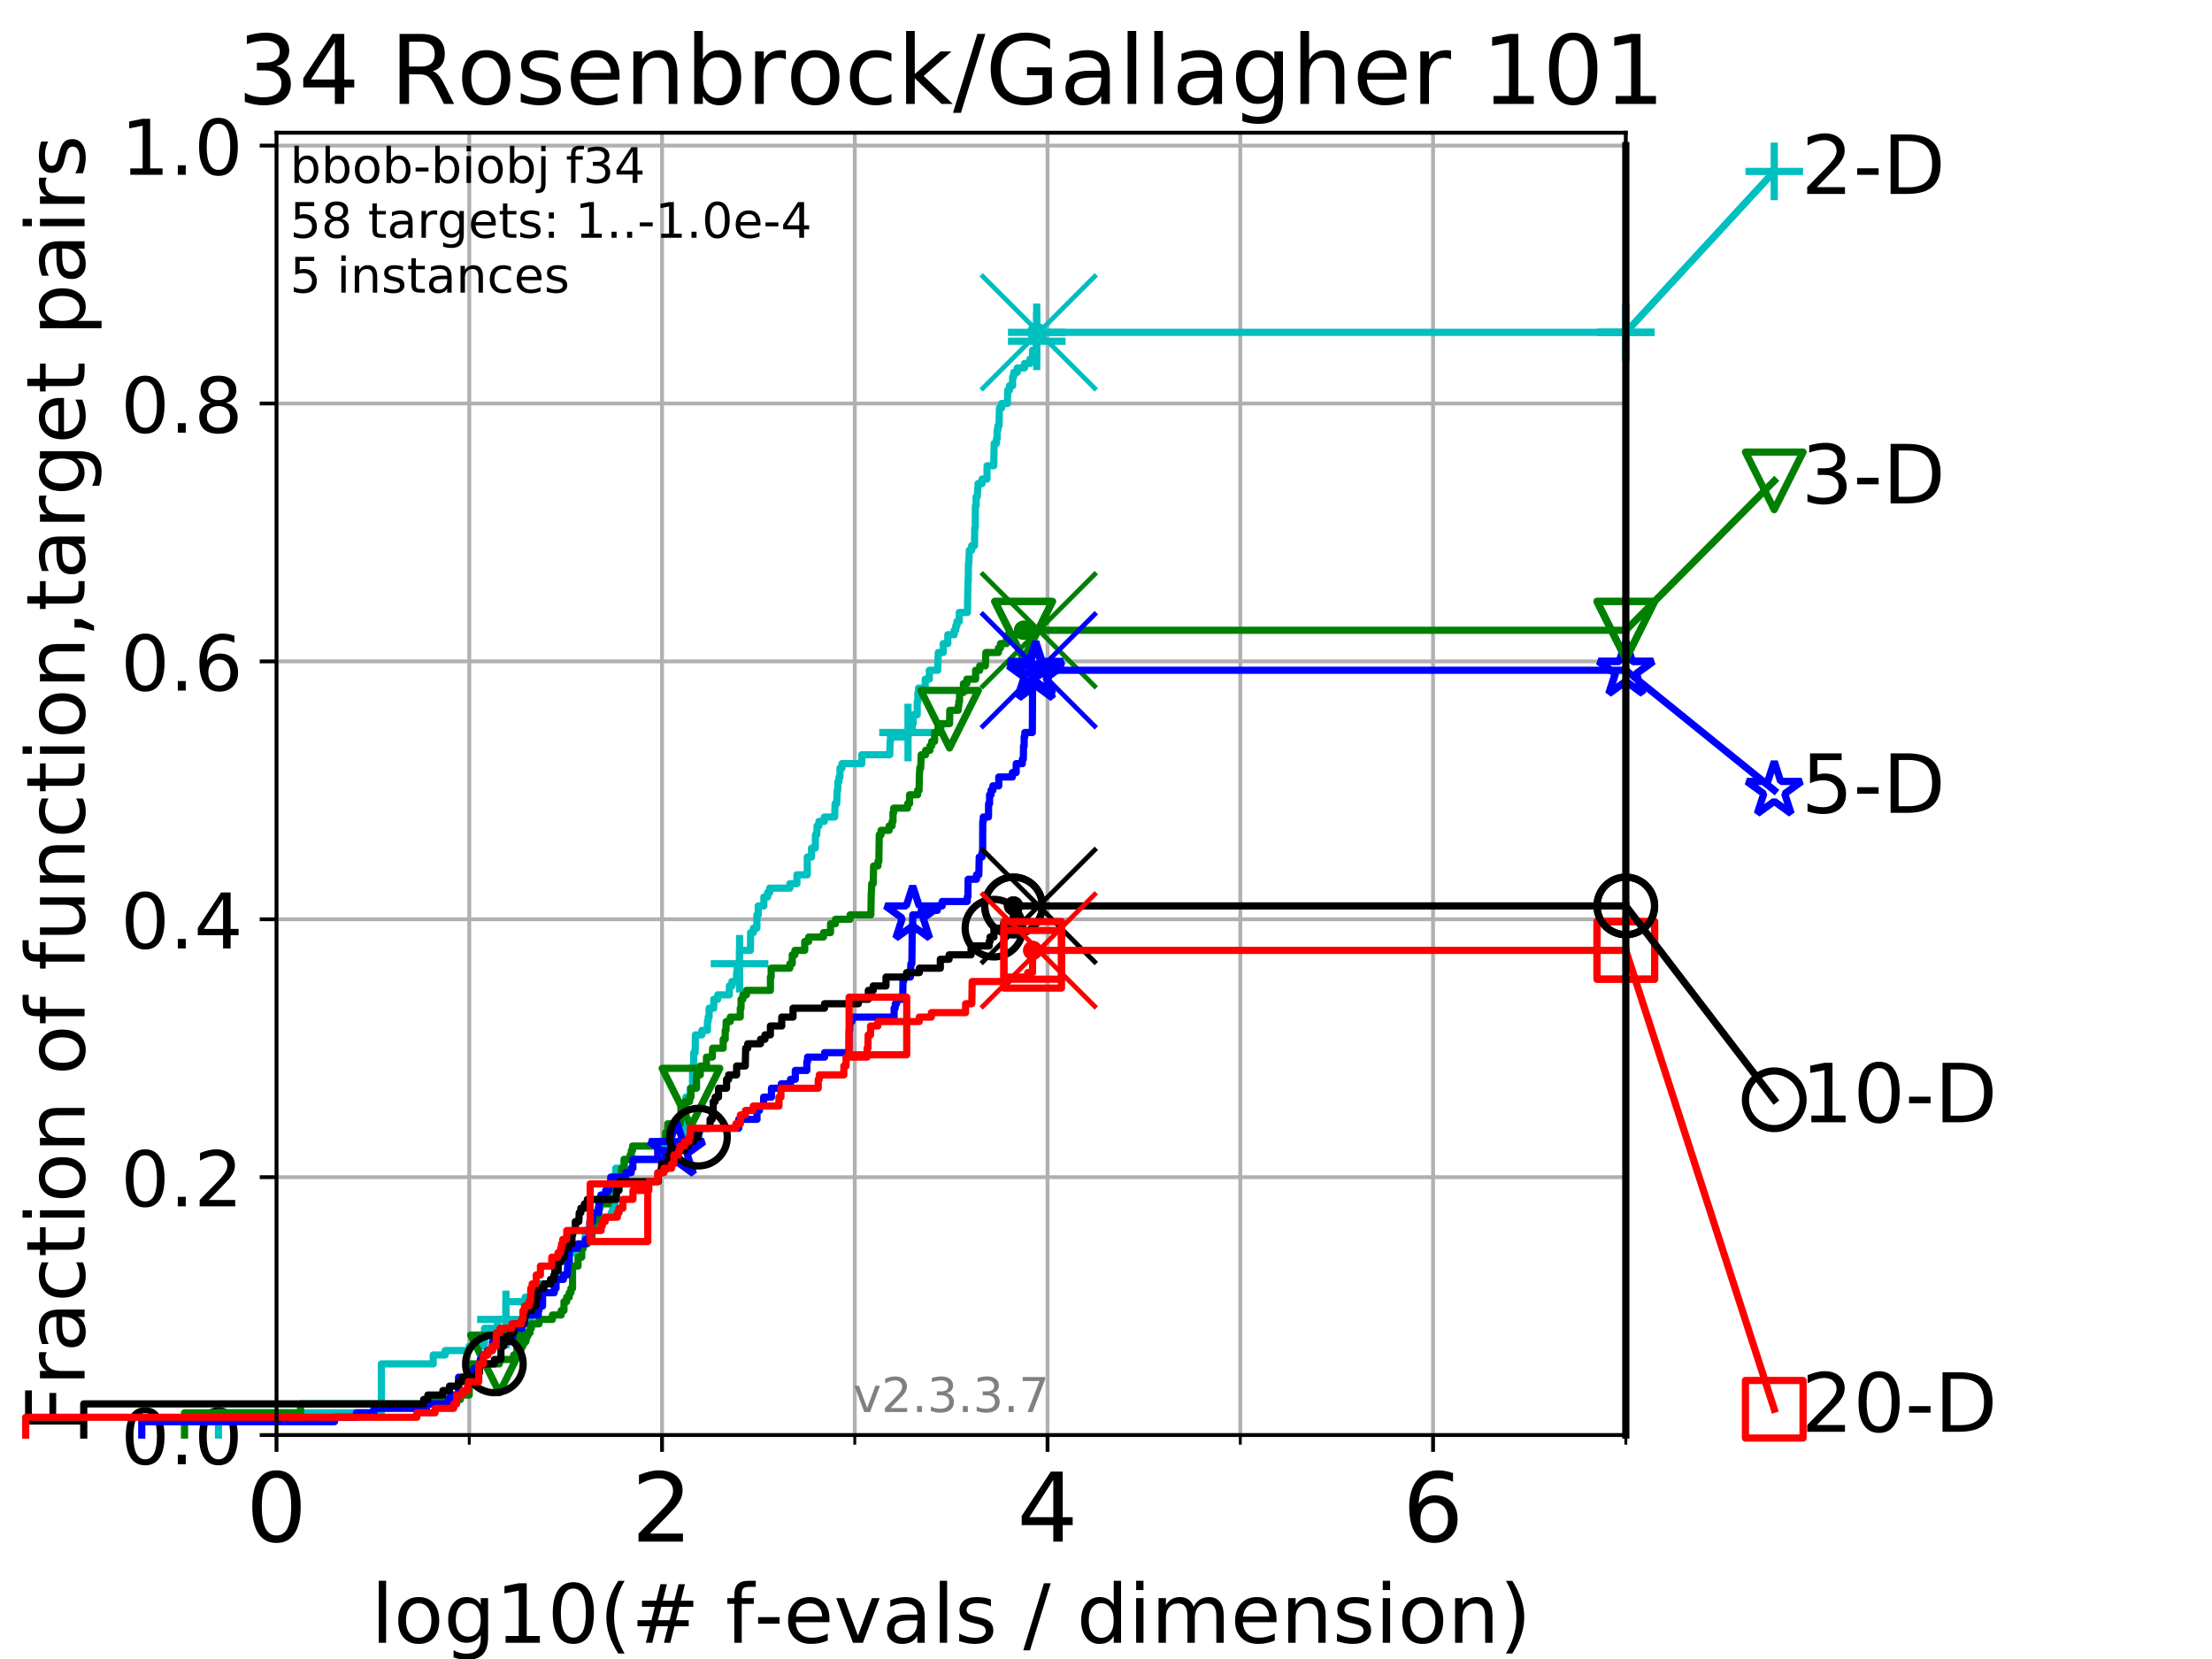 <?xml version="1.0" encoding="utf-8" standalone="no"?>
<!DOCTYPE svg PUBLIC "-//W3C//DTD SVG 1.1//EN"
  "http://www.w3.org/Graphics/SVG/1.1/DTD/svg11.dtd">
<!-- Created with matplotlib (https://matplotlib.org/) -->
<svg height="345.6pt" version="1.1" viewBox="0 0 460.8 345.6" width="460.8pt" xmlns="http://www.w3.org/2000/svg" xmlns:xlink="http://www.w3.org/1999/xlink">
 <defs>
  <style type="text/css">
*{stroke-linecap:butt;stroke-linejoin:round;}
  </style>
 </defs>
 <g id="figure_1">
  <g id="patch_1">
   <path d="M 0 345.6 
L 460.8 345.6 
L 460.8 0 
L 0 0 
z
" style="fill:#ffffff;"/>
  </g>
  <g id="axes_1">
   <g id="patch_2">
    <path d="M 57.6 298.944 
L 338.688 298.944 
L 338.688 27.648 
L 57.6 27.648 
z
" style="fill:#ffffff;"/>
   </g>
   <g id="matplotlib.axis_1">
    <g id="xtick_1">
     <g id="line2d_1">
      <path clip-path="url(#p7ef0442252)" d="M 57.6 298.944 
L 57.6 27.648 
" style="fill:none;stroke:#b0b0b0;stroke-linecap:square;stroke-width:0.8;"/>
     </g>
     <g id="line2d_2">
      <defs>
       <path d="M 0 0 
L 0 3.5 
" id="mb17d439005" style="stroke:#000000;stroke-width:0.8;"/>
      </defs>
      <g>
       <use style="stroke:#000000;stroke-width:0.8;" x="57.6" xlink:href="#mb17d439005" y="298.944"/>
      </g>
     </g>
     <g id="text_1">
      <!-- 0 -->
      <defs>
       <path d="M 31.781 66.406 
Q 24.172 66.406 20.328 58.906 
Q 16.5 51.422 16.5 36.375 
Q 16.5 21.391 20.328 13.891 
Q 24.172 6.391 31.781 6.391 
Q 39.453 6.391 43.281 13.891 
Q 47.125 21.391 47.125 36.375 
Q 47.125 51.422 43.281 58.906 
Q 39.453 66.406 31.781 66.406 
z
M 31.781 74.219 
Q 44.047 74.219 50.516 64.516 
Q 56.984 54.828 56.984 36.375 
Q 56.984 17.969 50.516 8.266 
Q 44.047 -1.422 31.781 -1.422 
Q 19.531 -1.422 13.062 8.266 
Q 6.594 17.969 6.594 36.375 
Q 6.594 54.828 13.062 64.516 
Q 19.531 74.219 31.781 74.219 
z
" id="DejaVuSans-48"/>
      </defs>
      <g transform="translate(51.237 321.141)scale(0.2 -0.2)">
       <use xlink:href="#DejaVuSans-48"/>
      </g>
     </g>
    </g>
    <g id="xtick_2">
     <g id="line2d_3">
      <path clip-path="url(#p7ef0442252)" d="M 137.911 298.944 
L 137.911 27.648 
" style="fill:none;stroke:#b0b0b0;stroke-linecap:square;stroke-width:0.8;"/>
     </g>
     <g id="line2d_4">
      <g>
       <use style="stroke:#000000;stroke-width:0.8;" x="137.911" xlink:href="#mb17d439005" y="298.944"/>
      </g>
     </g>
     <g id="text_2">
      <!-- 2 -->
      <defs>
       <path d="M 19.188 8.297 
L 53.609 8.297 
L 53.609 0 
L 7.328 0 
L 7.328 8.297 
Q 12.938 14.109 22.625 23.891 
Q 32.328 33.688 34.812 36.531 
Q 39.547 41.844 41.422 45.531 
Q 43.312 49.219 43.312 52.781 
Q 43.312 58.594 39.234 62.25 
Q 35.156 65.922 28.609 65.922 
Q 23.969 65.922 18.812 64.312 
Q 13.672 62.703 7.812 59.422 
L 7.812 69.391 
Q 13.766 71.781 18.938 73 
Q 24.125 74.219 28.422 74.219 
Q 39.75 74.219 46.484 68.547 
Q 53.219 62.891 53.219 53.422 
Q 53.219 48.922 51.531 44.891 
Q 49.859 40.875 45.406 35.406 
Q 44.188 33.984 37.641 27.219 
Q 31.109 20.453 19.188 8.297 
z
" id="DejaVuSans-50"/>
      </defs>
      <g transform="translate(131.548 321.141)scale(0.2 -0.2)">
       <use xlink:href="#DejaVuSans-50"/>
      </g>
     </g>
    </g>
    <g id="xtick_3">
     <g id="line2d_5">
      <path clip-path="url(#p7ef0442252)" d="M 218.222 298.944 
L 218.222 27.648 
" style="fill:none;stroke:#b0b0b0;stroke-linecap:square;stroke-width:0.8;"/>
     </g>
     <g id="line2d_6">
      <g>
       <use style="stroke:#000000;stroke-width:0.8;" x="218.222" xlink:href="#mb17d439005" y="298.944"/>
      </g>
     </g>
     <g id="text_3">
      <!-- 4 -->
      <defs>
       <path d="M 37.797 64.312 
L 12.891 25.391 
L 37.797 25.391 
z
M 35.203 72.906 
L 47.609 72.906 
L 47.609 25.391 
L 58.016 25.391 
L 58.016 17.188 
L 47.609 17.188 
L 47.609 0 
L 37.797 0 
L 37.797 17.188 
L 4.891 17.188 
L 4.891 26.703 
z
" id="DejaVuSans-52"/>
      </defs>
      <g transform="translate(211.859 321.141)scale(0.2 -0.2)">
       <use xlink:href="#DejaVuSans-52"/>
      </g>
     </g>
    </g>
    <g id="xtick_4">
     <g id="line2d_7">
      <path clip-path="url(#p7ef0442252)" d="M 298.533 298.944 
L 298.533 27.648 
" style="fill:none;stroke:#b0b0b0;stroke-linecap:square;stroke-width:0.8;"/>
     </g>
     <g id="line2d_8">
      <g>
       <use style="stroke:#000000;stroke-width:0.8;" x="298.533" xlink:href="#mb17d439005" y="298.944"/>
      </g>
     </g>
     <g id="text_4">
      <!-- 6 -->
      <defs>
       <path d="M 33.016 40.375 
Q 26.375 40.375 22.484 35.828 
Q 18.609 31.297 18.609 23.391 
Q 18.609 15.531 22.484 10.953 
Q 26.375 6.391 33.016 6.391 
Q 39.656 6.391 43.531 10.953 
Q 47.406 15.531 47.406 23.391 
Q 47.406 31.297 43.531 35.828 
Q 39.656 40.375 33.016 40.375 
z
M 52.594 71.297 
L 52.594 62.312 
Q 48.875 64.062 45.094 64.984 
Q 41.312 65.922 37.594 65.922 
Q 27.828 65.922 22.672 59.328 
Q 17.531 52.734 16.797 39.406 
Q 19.672 43.656 24.016 45.922 
Q 28.375 48.188 33.594 48.188 
Q 44.578 48.188 50.953 41.516 
Q 57.328 34.859 57.328 23.391 
Q 57.328 12.156 50.688 5.359 
Q 44.047 -1.422 33.016 -1.422 
Q 20.359 -1.422 13.672 8.266 
Q 6.984 17.969 6.984 36.375 
Q 6.984 53.656 15.188 63.938 
Q 23.391 74.219 37.203 74.219 
Q 40.922 74.219 44.703 73.484 
Q 48.484 72.75 52.594 71.297 
z
" id="DejaVuSans-54"/>
      </defs>
      <g transform="translate(292.17 321.141)scale(0.2 -0.2)">
       <use xlink:href="#DejaVuSans-54"/>
      </g>
     </g>
    </g>
    <g id="xtick_5">
     <g id="line2d_9">
      <path clip-path="url(#p7ef0442252)" d="M 97.755 298.944 
L 97.755 27.648 
" style="fill:none;stroke:#b0b0b0;stroke-linecap:square;stroke-width:0.8;"/>
     </g>
     <g id="line2d_10">
      <defs>
       <path d="M 0 0 
L 0 2 
" id="md10ec48c77" style="stroke:#000000;stroke-width:0.6;"/>
      </defs>
      <g>
       <use style="stroke:#000000;stroke-width:0.6;" x="97.755" xlink:href="#md10ec48c77" y="298.944"/>
      </g>
     </g>
    </g>
    <g id="xtick_6">
     <g id="line2d_11">
      <path clip-path="url(#p7ef0442252)" d="M 178.066 298.944 
L 178.066 27.648 
" style="fill:none;stroke:#b0b0b0;stroke-linecap:square;stroke-width:0.8;"/>
     </g>
     <g id="line2d_12">
      <g>
       <use style="stroke:#000000;stroke-width:0.6;" x="178.066" xlink:href="#md10ec48c77" y="298.944"/>
      </g>
     </g>
    </g>
    <g id="xtick_7">
     <g id="line2d_13">
      <path clip-path="url(#p7ef0442252)" d="M 258.377 298.944 
L 258.377 27.648 
" style="fill:none;stroke:#b0b0b0;stroke-linecap:square;stroke-width:0.8;"/>
     </g>
     <g id="line2d_14">
      <g>
       <use style="stroke:#000000;stroke-width:0.6;" x="258.377" xlink:href="#md10ec48c77" y="298.944"/>
      </g>
     </g>
    </g>
    <g id="xtick_8">
     <g id="line2d_15">
      <path clip-path="url(#p7ef0442252)" d="M 338.688 298.944 
L 338.688 27.648 
" style="fill:none;stroke:#b0b0b0;stroke-linecap:square;stroke-width:0.8;"/>
     </g>
     <g id="line2d_16">
      <g>
       <use style="stroke:#000000;stroke-width:0.6;" x="338.688" xlink:href="#md10ec48c77" y="298.944"/>
      </g>
     </g>
    </g>
    <g id="text_5">
     <!-- log10(# f-evals / dimension) -->
     <defs>
      <path d="M 9.422 75.984 
L 18.406 75.984 
L 18.406 0 
L 9.422 0 
z
" id="DejaVuSans-108"/>
      <path d="M 30.609 48.391 
Q 23.391 48.391 19.188 42.75 
Q 14.984 37.109 14.984 27.297 
Q 14.984 17.484 19.156 11.844 
Q 23.344 6.203 30.609 6.203 
Q 37.797 6.203 41.984 11.859 
Q 46.188 17.531 46.188 27.297 
Q 46.188 37.016 41.984 42.703 
Q 37.797 48.391 30.609 48.391 
z
M 30.609 56 
Q 42.328 56 49.016 48.375 
Q 55.719 40.766 55.719 27.297 
Q 55.719 13.875 49.016 6.219 
Q 42.328 -1.422 30.609 -1.422 
Q 18.844 -1.422 12.172 6.219 
Q 5.516 13.875 5.516 27.297 
Q 5.516 40.766 12.172 48.375 
Q 18.844 56 30.609 56 
z
" id="DejaVuSans-111"/>
      <path d="M 45.406 27.984 
Q 45.406 37.75 41.375 43.109 
Q 37.359 48.484 30.078 48.484 
Q 22.859 48.484 18.828 43.109 
Q 14.797 37.75 14.797 27.984 
Q 14.797 18.266 18.828 12.891 
Q 22.859 7.516 30.078 7.516 
Q 37.359 7.516 41.375 12.891 
Q 45.406 18.266 45.406 27.984 
z
M 54.391 6.781 
Q 54.391 -7.172 48.188 -13.984 
Q 42 -20.797 29.203 -20.797 
Q 24.469 -20.797 20.266 -20.094 
Q 16.062 -19.391 12.109 -17.922 
L 12.109 -9.188 
Q 16.062 -11.328 19.922 -12.344 
Q 23.781 -13.375 27.781 -13.375 
Q 36.625 -13.375 41.016 -8.766 
Q 45.406 -4.156 45.406 5.172 
L 45.406 9.625 
Q 42.625 4.781 38.281 2.391 
Q 33.938 0 27.875 0 
Q 17.828 0 11.672 7.656 
Q 5.516 15.328 5.516 27.984 
Q 5.516 40.672 11.672 48.328 
Q 17.828 56 27.875 56 
Q 33.938 56 38.281 53.609 
Q 42.625 51.219 45.406 46.391 
L 45.406 54.688 
L 54.391 54.688 
z
" id="DejaVuSans-103"/>
      <path d="M 12.406 8.297 
L 28.516 8.297 
L 28.516 63.922 
L 10.984 60.406 
L 10.984 69.391 
L 28.422 72.906 
L 38.281 72.906 
L 38.281 8.297 
L 54.391 8.297 
L 54.391 0 
L 12.406 0 
z
" id="DejaVuSans-49"/>
      <path d="M 31 75.875 
Q 24.469 64.656 21.281 53.656 
Q 18.109 42.672 18.109 31.391 
Q 18.109 20.125 21.312 9.062 
Q 24.516 -2 31 -13.188 
L 23.188 -13.188 
Q 15.875 -1.703 12.234 9.375 
Q 8.594 20.453 8.594 31.391 
Q 8.594 42.281 12.203 53.312 
Q 15.828 64.359 23.188 75.875 
z
" id="DejaVuSans-40"/>
      <path d="M 51.125 44 
L 36.922 44 
L 32.812 27.688 
L 47.125 27.688 
z
M 43.797 71.781 
L 38.719 51.516 
L 52.984 51.516 
L 58.109 71.781 
L 65.922 71.781 
L 60.891 51.516 
L 76.125 51.516 
L 76.125 44 
L 58.984 44 
L 54.984 27.688 
L 70.516 27.688 
L 70.516 20.219 
L 53.078 20.219 
L 48 0 
L 40.188 0 
L 45.219 20.219 
L 30.906 20.219 
L 25.875 0 
L 18.016 0 
L 23.094 20.219 
L 7.719 20.219 
L 7.719 27.688 
L 24.906 27.688 
L 29 44 
L 13.281 44 
L 13.281 51.516 
L 30.906 51.516 
L 35.891 71.781 
z
" id="DejaVuSans-35"/>
      <path id="DejaVuSans-32"/>
      <path d="M 37.109 75.984 
L 37.109 68.5 
L 28.516 68.5 
Q 23.688 68.5 21.797 66.547 
Q 19.922 64.594 19.922 59.516 
L 19.922 54.688 
L 34.719 54.688 
L 34.719 47.703 
L 19.922 47.703 
L 19.922 0 
L 10.891 0 
L 10.891 47.703 
L 2.297 47.703 
L 2.297 54.688 
L 10.891 54.688 
L 10.891 58.5 
Q 10.891 67.625 15.141 71.797 
Q 19.391 75.984 28.609 75.984 
z
" id="DejaVuSans-102"/>
      <path d="M 4.891 31.391 
L 31.203 31.391 
L 31.203 23.391 
L 4.891 23.391 
z
" id="DejaVuSans-45"/>
      <path d="M 56.203 29.594 
L 56.203 25.203 
L 14.891 25.203 
Q 15.484 15.922 20.484 11.062 
Q 25.484 6.203 34.422 6.203 
Q 39.594 6.203 44.453 7.469 
Q 49.312 8.734 54.109 11.281 
L 54.109 2.781 
Q 49.266 0.734 44.188 -0.344 
Q 39.109 -1.422 33.891 -1.422 
Q 20.797 -1.422 13.156 6.188 
Q 5.516 13.812 5.516 26.812 
Q 5.516 40.234 12.766 48.109 
Q 20.016 56 32.328 56 
Q 43.359 56 49.781 48.891 
Q 56.203 41.797 56.203 29.594 
z
M 47.219 32.234 
Q 47.125 39.594 43.094 43.984 
Q 39.062 48.391 32.422 48.391 
Q 24.906 48.391 20.391 44.141 
Q 15.875 39.891 15.188 32.172 
z
" id="DejaVuSans-101"/>
      <path d="M 2.984 54.688 
L 12.5 54.688 
L 29.594 8.797 
L 46.688 54.688 
L 56.203 54.688 
L 35.688 0 
L 23.484 0 
z
" id="DejaVuSans-118"/>
      <path d="M 34.281 27.484 
Q 23.391 27.484 19.188 25 
Q 14.984 22.516 14.984 16.5 
Q 14.984 11.719 18.141 8.906 
Q 21.297 6.109 26.703 6.109 
Q 34.188 6.109 38.703 11.406 
Q 43.219 16.703 43.219 25.484 
L 43.219 27.484 
z
M 52.203 31.203 
L 52.203 0 
L 43.219 0 
L 43.219 8.297 
Q 40.141 3.328 35.547 0.953 
Q 30.953 -1.422 24.312 -1.422 
Q 15.922 -1.422 10.953 3.297 
Q 6 8.016 6 15.922 
Q 6 25.141 12.172 29.828 
Q 18.359 34.516 30.609 34.516 
L 43.219 34.516 
L 43.219 35.406 
Q 43.219 41.609 39.141 45 
Q 35.062 48.391 27.688 48.391 
Q 23 48.391 18.547 47.266 
Q 14.109 46.141 10.016 43.891 
L 10.016 52.203 
Q 14.938 54.109 19.578 55.047 
Q 24.219 56 28.609 56 
Q 40.484 56 46.344 49.844 
Q 52.203 43.703 52.203 31.203 
z
" id="DejaVuSans-97"/>
      <path d="M 44.281 53.078 
L 44.281 44.578 
Q 40.484 46.531 36.375 47.5 
Q 32.281 48.484 27.875 48.484 
Q 21.188 48.484 17.844 46.438 
Q 14.5 44.391 14.5 40.281 
Q 14.5 37.156 16.891 35.375 
Q 19.281 33.594 26.516 31.984 
L 29.594 31.297 
Q 39.156 29.25 43.188 25.516 
Q 47.219 21.781 47.219 15.094 
Q 47.219 7.469 41.188 3.016 
Q 35.156 -1.422 24.609 -1.422 
Q 20.219 -1.422 15.453 -0.562 
Q 10.688 0.297 5.422 2 
L 5.422 11.281 
Q 10.406 8.688 15.234 7.391 
Q 20.062 6.109 24.812 6.109 
Q 31.156 6.109 34.562 8.281 
Q 37.984 10.453 37.984 14.406 
Q 37.984 18.062 35.516 20.016 
Q 33.062 21.969 24.703 23.781 
L 21.578 24.516 
Q 13.234 26.266 9.516 29.906 
Q 5.812 33.547 5.812 39.891 
Q 5.812 47.609 11.281 51.797 
Q 16.75 56 26.812 56 
Q 31.781 56 36.172 55.266 
Q 40.578 54.547 44.281 53.078 
z
" id="DejaVuSans-115"/>
      <path d="M 25.391 72.906 
L 33.688 72.906 
L 8.297 -9.281 
L 0 -9.281 
z
" id="DejaVuSans-47"/>
      <path d="M 45.406 46.391 
L 45.406 75.984 
L 54.391 75.984 
L 54.391 0 
L 45.406 0 
L 45.406 8.203 
Q 42.578 3.328 38.25 0.953 
Q 33.938 -1.422 27.875 -1.422 
Q 17.969 -1.422 11.734 6.484 
Q 5.516 14.406 5.516 27.297 
Q 5.516 40.188 11.734 48.094 
Q 17.969 56 27.875 56 
Q 33.938 56 38.25 53.625 
Q 42.578 51.266 45.406 46.391 
z
M 14.797 27.297 
Q 14.797 17.391 18.875 11.75 
Q 22.953 6.109 30.078 6.109 
Q 37.203 6.109 41.297 11.75 
Q 45.406 17.391 45.406 27.297 
Q 45.406 37.203 41.297 42.844 
Q 37.203 48.484 30.078 48.484 
Q 22.953 48.484 18.875 42.844 
Q 14.797 37.203 14.797 27.297 
z
" id="DejaVuSans-100"/>
      <path d="M 9.422 54.688 
L 18.406 54.688 
L 18.406 0 
L 9.422 0 
z
M 9.422 75.984 
L 18.406 75.984 
L 18.406 64.594 
L 9.422 64.594 
z
" id="DejaVuSans-105"/>
      <path d="M 52 44.188 
Q 55.375 50.25 60.062 53.125 
Q 64.75 56 71.094 56 
Q 79.641 56 84.281 50.016 
Q 88.922 44.047 88.922 33.016 
L 88.922 0 
L 79.891 0 
L 79.891 32.719 
Q 79.891 40.578 77.094 44.375 
Q 74.312 48.188 68.609 48.188 
Q 61.625 48.188 57.562 43.547 
Q 53.516 38.922 53.516 30.906 
L 53.516 0 
L 44.484 0 
L 44.484 32.719 
Q 44.484 40.625 41.703 44.406 
Q 38.922 48.188 33.109 48.188 
Q 26.219 48.188 22.156 43.531 
Q 18.109 38.875 18.109 30.906 
L 18.109 0 
L 9.078 0 
L 9.078 54.688 
L 18.109 54.688 
L 18.109 46.188 
Q 21.188 51.219 25.484 53.609 
Q 29.781 56 35.688 56 
Q 41.656 56 45.828 52.969 
Q 50 49.953 52 44.188 
z
" id="DejaVuSans-109"/>
      <path d="M 54.891 33.016 
L 54.891 0 
L 45.906 0 
L 45.906 32.719 
Q 45.906 40.484 42.875 44.328 
Q 39.844 48.188 33.797 48.188 
Q 26.516 48.188 22.312 43.547 
Q 18.109 38.922 18.109 30.906 
L 18.109 0 
L 9.078 0 
L 9.078 54.688 
L 18.109 54.688 
L 18.109 46.188 
Q 21.344 51.125 25.703 53.562 
Q 30.078 56 35.797 56 
Q 45.219 56 50.047 50.172 
Q 54.891 44.344 54.891 33.016 
z
" id="DejaVuSans-110"/>
      <path d="M 8.016 75.875 
L 15.828 75.875 
Q 23.141 64.359 26.781 53.312 
Q 30.422 42.281 30.422 31.391 
Q 30.422 20.453 26.781 9.375 
Q 23.141 -1.703 15.828 -13.188 
L 8.016 -13.188 
Q 14.5 -2 17.703 9.062 
Q 20.906 20.125 20.906 31.391 
Q 20.906 42.672 17.703 53.656 
Q 14.5 64.656 8.016 75.875 
z
" id="DejaVuSans-41"/>
     </defs>
     <g transform="translate(77.303 342.218)scale(0.17 -0.17)">
      <use xlink:href="#DejaVuSans-108"/>
      <use x="27.783" xlink:href="#DejaVuSans-111"/>
      <use x="88.965" xlink:href="#DejaVuSans-103"/>
      <use x="152.441" xlink:href="#DejaVuSans-49"/>
      <use x="216.064" xlink:href="#DejaVuSans-48"/>
      <use x="279.688" xlink:href="#DejaVuSans-40"/>
      <use x="318.701" xlink:href="#DejaVuSans-35"/>
      <use x="402.49" xlink:href="#DejaVuSans-32"/>
      <use x="434.277" xlink:href="#DejaVuSans-102"/>
      <use x="469.404" xlink:href="#DejaVuSans-45"/>
      <use x="505.488" xlink:href="#DejaVuSans-101"/>
      <use x="567.012" xlink:href="#DejaVuSans-118"/>
      <use x="626.191" xlink:href="#DejaVuSans-97"/>
      <use x="687.471" xlink:href="#DejaVuSans-108"/>
      <use x="715.254" xlink:href="#DejaVuSans-115"/>
      <use x="767.354" xlink:href="#DejaVuSans-32"/>
      <use x="799.141" xlink:href="#DejaVuSans-47"/>
      <use x="832.832" xlink:href="#DejaVuSans-32"/>
      <use x="864.619" xlink:href="#DejaVuSans-100"/>
      <use x="928.096" xlink:href="#DejaVuSans-105"/>
      <use x="955.879" xlink:href="#DejaVuSans-109"/>
      <use x="1053.291" xlink:href="#DejaVuSans-101"/>
      <use x="1114.814" xlink:href="#DejaVuSans-110"/>
      <use x="1178.193" xlink:href="#DejaVuSans-115"/>
      <use x="1230.293" xlink:href="#DejaVuSans-105"/>
      <use x="1258.076" xlink:href="#DejaVuSans-111"/>
      <use x="1319.258" xlink:href="#DejaVuSans-110"/>
      <use x="1382.637" xlink:href="#DejaVuSans-41"/>
     </g>
    </g>
   </g>
   <g id="matplotlib.axis_2">
    <g id="ytick_1">
     <g id="line2d_17">
      <path clip-path="url(#p7ef0442252)" d="M 57.6 298.944 
L 338.688 298.944 
" style="fill:none;stroke:#b0b0b0;stroke-linecap:square;stroke-width:0.8;"/>
     </g>
     <g id="line2d_18">
      <defs>
       <path d="M 0 0 
L -3.5 0 
" id="m27c3e9d509" style="stroke:#000000;stroke-width:0.8;"/>
      </defs>
      <g>
       <use style="stroke:#000000;stroke-width:0.8;" x="57.6" xlink:href="#m27c3e9d509" y="298.944"/>
      </g>
     </g>
     <g id="text_6">
      <!-- 0.0 -->
      <defs>
       <path d="M 10.688 12.406 
L 21 12.406 
L 21 0 
L 10.688 0 
z
" id="DejaVuSans-46"/>
      </defs>
      <g transform="translate(25.155 305.023)scale(0.16 -0.16)">
       <use xlink:href="#DejaVuSans-48"/>
       <use x="63.623" xlink:href="#DejaVuSans-46"/>
       <use x="95.41" xlink:href="#DejaVuSans-48"/>
      </g>
     </g>
    </g>
    <g id="ytick_2">
     <g id="line2d_19">
      <path clip-path="url(#p7ef0442252)" d="M 57.6 245.222 
L 338.688 245.222 
" style="fill:none;stroke:#b0b0b0;stroke-linecap:square;stroke-width:0.8;"/>
     </g>
     <g id="line2d_20">
      <g>
       <use style="stroke:#000000;stroke-width:0.8;" x="57.6" xlink:href="#m27c3e9d509" y="245.222"/>
      </g>
     </g>
     <g id="text_7">
      <!-- 0.2 -->
      <g transform="translate(25.155 251.301)scale(0.16 -0.16)">
       <use xlink:href="#DejaVuSans-48"/>
       <use x="63.623" xlink:href="#DejaVuSans-46"/>
       <use x="95.41" xlink:href="#DejaVuSans-50"/>
      </g>
     </g>
    </g>
    <g id="ytick_3">
     <g id="line2d_21">
      <path clip-path="url(#p7ef0442252)" d="M 57.6 191.5 
L 338.688 191.5 
" style="fill:none;stroke:#b0b0b0;stroke-linecap:square;stroke-width:0.8;"/>
     </g>
     <g id="line2d_22">
      <g>
       <use style="stroke:#000000;stroke-width:0.8;" x="57.6" xlink:href="#m27c3e9d509" y="191.5"/>
      </g>
     </g>
     <g id="text_8">
      <!-- 0.4 -->
      <g transform="translate(25.155 197.579)scale(0.16 -0.16)">
       <use xlink:href="#DejaVuSans-48"/>
       <use x="63.623" xlink:href="#DejaVuSans-46"/>
       <use x="95.41" xlink:href="#DejaVuSans-52"/>
      </g>
     </g>
    </g>
    <g id="ytick_4">
     <g id="line2d_23">
      <path clip-path="url(#p7ef0442252)" d="M 57.6 137.778 
L 338.688 137.778 
" style="fill:none;stroke:#b0b0b0;stroke-linecap:square;stroke-width:0.8;"/>
     </g>
     <g id="line2d_24">
      <g>
       <use style="stroke:#000000;stroke-width:0.8;" x="57.6" xlink:href="#m27c3e9d509" y="137.778"/>
      </g>
     </g>
     <g id="text_9">
      <!-- 0.6 -->
      <g transform="translate(25.155 143.857)scale(0.16 -0.16)">
       <use xlink:href="#DejaVuSans-48"/>
       <use x="63.623" xlink:href="#DejaVuSans-46"/>
       <use x="95.41" xlink:href="#DejaVuSans-54"/>
      </g>
     </g>
    </g>
    <g id="ytick_5">
     <g id="line2d_25">
      <path clip-path="url(#p7ef0442252)" d="M 57.6 84.056 
L 338.688 84.056 
" style="fill:none;stroke:#b0b0b0;stroke-linecap:square;stroke-width:0.8;"/>
     </g>
     <g id="line2d_26">
      <g>
       <use style="stroke:#000000;stroke-width:0.8;" x="57.6" xlink:href="#m27c3e9d509" y="84.056"/>
      </g>
     </g>
     <g id="text_10">
      <!-- 0.8 -->
      <defs>
       <path d="M 31.781 34.625 
Q 24.75 34.625 20.719 30.859 
Q 16.703 27.094 16.703 20.516 
Q 16.703 13.922 20.719 10.156 
Q 24.75 6.391 31.781 6.391 
Q 38.812 6.391 42.859 10.172 
Q 46.922 13.969 46.922 20.516 
Q 46.922 27.094 42.891 30.859 
Q 38.875 34.625 31.781 34.625 
z
M 21.922 38.812 
Q 15.578 40.375 12.031 44.719 
Q 8.5 49.078 8.5 55.328 
Q 8.5 64.062 14.719 69.141 
Q 20.953 74.219 31.781 74.219 
Q 42.672 74.219 48.875 69.141 
Q 55.078 64.062 55.078 55.328 
Q 55.078 49.078 51.531 44.719 
Q 48 40.375 41.703 38.812 
Q 48.828 37.156 52.797 32.312 
Q 56.781 27.484 56.781 20.516 
Q 56.781 9.906 50.312 4.234 
Q 43.844 -1.422 31.781 -1.422 
Q 19.734 -1.422 13.25 4.234 
Q 6.781 9.906 6.781 20.516 
Q 6.781 27.484 10.781 32.312 
Q 14.797 37.156 21.922 38.812 
z
M 18.312 54.391 
Q 18.312 48.734 21.844 45.562 
Q 25.391 42.391 31.781 42.391 
Q 38.141 42.391 41.719 45.562 
Q 45.312 48.734 45.312 54.391 
Q 45.312 60.062 41.719 63.234 
Q 38.141 66.406 31.781 66.406 
Q 25.391 66.406 21.844 63.234 
Q 18.312 60.062 18.312 54.391 
z
" id="DejaVuSans-56"/>
      </defs>
      <g transform="translate(25.155 90.135)scale(0.16 -0.16)">
       <use xlink:href="#DejaVuSans-48"/>
       <use x="63.623" xlink:href="#DejaVuSans-46"/>
       <use x="95.41" xlink:href="#DejaVuSans-56"/>
      </g>
     </g>
    </g>
    <g id="ytick_6">
     <g id="line2d_27">
      <path clip-path="url(#p7ef0442252)" d="M 57.6 30.334 
L 338.688 30.334 
" style="fill:none;stroke:#b0b0b0;stroke-linecap:square;stroke-width:0.8;"/>
     </g>
     <g id="line2d_28">
      <g>
       <use style="stroke:#000000;stroke-width:0.8;" x="57.6" xlink:href="#m27c3e9d509" y="30.334"/>
      </g>
     </g>
     <g id="text_11">
      <!-- 1.0 -->
      <g transform="translate(25.155 36.413)scale(0.16 -0.16)">
       <use xlink:href="#DejaVuSans-49"/>
       <use x="63.623" xlink:href="#DejaVuSans-46"/>
       <use x="95.41" xlink:href="#DejaVuSans-48"/>
      </g>
     </g>
    </g>
    <g id="text_12">
     <!-- Fraction of function,target pairs -->
     <defs>
      <path d="M 9.812 72.906 
L 51.703 72.906 
L 51.703 64.594 
L 19.672 64.594 
L 19.672 43.109 
L 48.578 43.109 
L 48.578 34.812 
L 19.672 34.812 
L 19.672 0 
L 9.812 0 
z
" id="DejaVuSans-70"/>
      <path d="M 41.109 46.297 
Q 39.594 47.172 37.812 47.578 
Q 36.031 48 33.891 48 
Q 26.266 48 22.188 43.047 
Q 18.109 38.094 18.109 28.812 
L 18.109 0 
L 9.078 0 
L 9.078 54.688 
L 18.109 54.688 
L 18.109 46.188 
Q 20.953 51.172 25.484 53.578 
Q 30.031 56 36.531 56 
Q 37.453 56 38.578 55.875 
Q 39.703 55.766 41.062 55.516 
z
" id="DejaVuSans-114"/>
      <path d="M 48.781 52.594 
L 48.781 44.188 
Q 44.969 46.297 41.141 47.344 
Q 37.312 48.391 33.406 48.391 
Q 24.656 48.391 19.812 42.844 
Q 14.984 37.312 14.984 27.297 
Q 14.984 17.281 19.812 11.734 
Q 24.656 6.203 33.406 6.203 
Q 37.312 6.203 41.141 7.25 
Q 44.969 8.297 48.781 10.406 
L 48.781 2.094 
Q 45.016 0.344 40.984 -0.531 
Q 36.969 -1.422 32.422 -1.422 
Q 20.062 -1.422 12.781 6.344 
Q 5.516 14.109 5.516 27.297 
Q 5.516 40.672 12.859 48.328 
Q 20.219 56 33.016 56 
Q 37.156 56 41.109 55.141 
Q 45.062 54.297 48.781 52.594 
z
" id="DejaVuSans-99"/>
      <path d="M 18.312 70.219 
L 18.312 54.688 
L 36.812 54.688 
L 36.812 47.703 
L 18.312 47.703 
L 18.312 18.016 
Q 18.312 11.328 20.141 9.422 
Q 21.969 7.516 27.594 7.516 
L 36.812 7.516 
L 36.812 0 
L 27.594 0 
Q 17.188 0 13.234 3.875 
Q 9.281 7.766 9.281 18.016 
L 9.281 47.703 
L 2.688 47.703 
L 2.688 54.688 
L 9.281 54.688 
L 9.281 70.219 
z
" id="DejaVuSans-116"/>
      <path d="M 8.5 21.578 
L 8.5 54.688 
L 17.484 54.688 
L 17.484 21.922 
Q 17.484 14.156 20.5 10.266 
Q 23.531 6.391 29.594 6.391 
Q 36.859 6.391 41.078 11.031 
Q 45.312 15.672 45.312 23.688 
L 45.312 54.688 
L 54.297 54.688 
L 54.297 0 
L 45.312 0 
L 45.312 8.406 
Q 42.047 3.422 37.719 1 
Q 33.406 -1.422 27.688 -1.422 
Q 18.266 -1.422 13.375 4.438 
Q 8.5 10.297 8.5 21.578 
z
M 31.109 56 
z
" id="DejaVuSans-117"/>
      <path d="M 11.719 12.406 
L 22.016 12.406 
L 22.016 4 
L 14.016 -11.625 
L 7.719 -11.625 
L 11.719 4 
z
" id="DejaVuSans-44"/>
      <path d="M 18.109 8.203 
L 18.109 -20.797 
L 9.078 -20.797 
L 9.078 54.688 
L 18.109 54.688 
L 18.109 46.391 
Q 20.953 51.266 25.266 53.625 
Q 29.594 56 35.594 56 
Q 45.562 56 51.781 48.094 
Q 58.016 40.188 58.016 27.297 
Q 58.016 14.406 51.781 6.484 
Q 45.562 -1.422 35.594 -1.422 
Q 29.594 -1.422 25.266 0.953 
Q 20.953 3.328 18.109 8.203 
z
M 48.688 27.297 
Q 48.688 37.203 44.609 42.844 
Q 40.531 48.484 33.406 48.484 
Q 26.266 48.484 22.188 42.844 
Q 18.109 37.203 18.109 27.297 
Q 18.109 17.391 22.188 11.75 
Q 26.266 6.109 33.406 6.109 
Q 40.531 6.109 44.609 11.75 
Q 48.688 17.391 48.688 27.297 
z
" id="DejaVuSans-112"/>
     </defs>
     <g transform="translate(17.62 298.435)rotate(-90)scale(0.17 -0.17)">
      <use xlink:href="#DejaVuSans-70"/>
      <use x="57.41" xlink:href="#DejaVuSans-114"/>
      <use x="98.523" xlink:href="#DejaVuSans-97"/>
      <use x="159.803" xlink:href="#DejaVuSans-99"/>
      <use x="214.783" xlink:href="#DejaVuSans-116"/>
      <use x="253.992" xlink:href="#DejaVuSans-105"/>
      <use x="281.775" xlink:href="#DejaVuSans-111"/>
      <use x="342.957" xlink:href="#DejaVuSans-110"/>
      <use x="406.336" xlink:href="#DejaVuSans-32"/>
      <use x="438.123" xlink:href="#DejaVuSans-111"/>
      <use x="499.305" xlink:href="#DejaVuSans-102"/>
      <use x="534.51" xlink:href="#DejaVuSans-32"/>
      <use x="566.297" xlink:href="#DejaVuSans-102"/>
      <use x="601.502" xlink:href="#DejaVuSans-117"/>
      <use x="664.881" xlink:href="#DejaVuSans-110"/>
      <use x="728.26" xlink:href="#DejaVuSans-99"/>
      <use x="783.24" xlink:href="#DejaVuSans-116"/>
      <use x="822.449" xlink:href="#DejaVuSans-105"/>
      <use x="850.232" xlink:href="#DejaVuSans-111"/>
      <use x="911.414" xlink:href="#DejaVuSans-110"/>
      <use x="974.793" xlink:href="#DejaVuSans-44"/>
      <use x="1006.58" xlink:href="#DejaVuSans-116"/>
      <use x="1045.789" xlink:href="#DejaVuSans-97"/>
      <use x="1107.068" xlink:href="#DejaVuSans-114"/>
      <use x="1148.166" xlink:href="#DejaVuSans-103"/>
      <use x="1211.643" xlink:href="#DejaVuSans-101"/>
      <use x="1273.166" xlink:href="#DejaVuSans-116"/>
      <use x="1312.375" xlink:href="#DejaVuSans-32"/>
      <use x="1344.162" xlink:href="#DejaVuSans-112"/>
      <use x="1407.639" xlink:href="#DejaVuSans-97"/>
      <use x="1468.918" xlink:href="#DejaVuSans-105"/>
      <use x="1496.701" xlink:href="#DejaVuSans-114"/>
      <use x="1537.814" xlink:href="#DejaVuSans-115"/>
     </g>
    </g>
   </g>
   <g id="line2d_29">
    <defs>
     <path d="M 0 1.5 
C 0.398 1.5 0.779 1.342 1.061 1.061 
C 1.342 0.779 1.5 0.398 1.5 0 
C 1.5 -0.398 1.342 -0.779 1.061 -1.061 
C 0.779 -1.342 0.398 -1.5 0 -1.5 
C -0.398 -1.5 -0.779 -1.342 -1.061 -1.061 
C -1.342 -0.779 -1.5 -0.398 -1.5 0 
C -1.5 0.398 -1.342 0.779 -1.061 1.061 
C -0.779 1.342 -0.398 1.5 0 1.5 
z
" id="m7b7a734fc1" style="stroke:#00bfbf;"/>
    </defs>
    <g>
     <use style="fill:#00bfbf;stroke:#00bfbf;" x="215.969" xlink:href="#m7b7a734fc1" y="69.236"/>
     <use style="fill:#00bfbf;stroke:#00bfbf;" x="215.969" xlink:href="#m7b7a734fc1" y="69.236"/>
    </g>
   </g>
   <g id="line2d_30">
    <path d="M 45.512 298.944 
L 45.512 294.313 
L 79.447 294.313 
L 79.447 284.124 
L 90.243 284.124 
L 90.243 282.272 
L 92.738 282.272 
L 92.738 281.345 
L 97.755 281.345 
L 97.755 280.419 
L 100.935 280.419 
L 100.935 276.714 
L 103.623 276.714 
L 103.623 274.862 
L 105.398 274.862 
L 105.398 271.157 
L 109.402 271.157 
L 109.402 270.231 
L 111.105 270.231 
L 111.105 268.378 
L 111.897 268.378 
L 111.897 267.452 
L 114.751 267.452 
L 114.751 266.526 
L 116.323 266.526 
L 116.323 262.821 
L 118.577 262.821 
L 118.577 260.968 
L 119.603 260.968 
L 119.603 260.042 
L 121.49 260.042 
L 121.49 259.116 
L 121.931 259.116 
L 121.931 256.337 
L 123.394 256.337 
L 123.394 255.411 
L 125.292 255.411 
L 125.292 253.558 
L 127.326 253.558 
L 127.326 252.632 
L 127.643 252.632 
L 127.643 250.779 
L 128.108 250.779 
L 128.108 249.853 
L 128.26 249.853 
L 128.26 243.37 
L 129.991 243.37 
L 129.991 241.517 
L 137.38 241.517 
L 137.38 239.665 
L 138.511 239.665 
L 138.511 238.738 
L 142.352 238.738 
L 142.352 237.812 
L 142.818 237.812 
L 142.884 228.55 
L 143.779 228.55 
L 143.779 226.697 
L 144.27 226.697 
L 144.27 222.066 
L 144.511 222.066 
L 144.511 219.287 
L 144.807 219.287 
L 144.865 215.582 
L 146.216 215.582 
L 146.216 214.656 
L 147.369 214.656 
L 147.369 212.804 
L 147.52 212.804 
L 147.52 211.877 
L 147.72 211.877 
L 147.72 210.025 
L 148.686 210.025 
L 148.686 208.172 
L 149.513 208.172 
L 149.513 207.246 
L 151.936 207.246 
L 151.936 205.394 
L 152.474 205.394 
L 152.474 204.467 
L 153.431 204.467 
L 153.431 202.615 
L 153.574 202.615 
L 153.574 200.762 
L 154.064 200.762 
L 154.064 197.984 
L 156.328 197.984 
L 156.358 194.279 
L 156.953 194.279 
L 156.953 193.353 
L 157.67 193.353 
L 157.67 190.574 
L 157.948 190.574 
L 157.948 188.721 
L 159.124 188.721 
L 159.124 186.869 
L 159.907 186.869 
L 159.907 185.943 
L 160.346 185.943 
L 160.346 185.016 
L 164.543 185.016 
L 164.543 184.09 
L 166.013 184.09 
L 166.013 182.238 
L 168.171 182.238 
L 168.171 178.533 
L 169.056 178.533 
L 169.056 176.68 
L 169.842 176.68 
L 169.87 173.901 
L 170.147 173.901 
L 170.201 172.049 
L 170.594 172.049 
L 170.594 171.123 
L 171.721 171.123 
L 171.721 170.196 
L 173.867 170.196 
L 173.978 167.418 
L 174.305 167.418 
L 174.402 164.639 
L 174.509 164.639 
L 174.563 162.787 
L 174.785 162.787 
L 174.785 161.86 
L 174.984 161.86 
L 174.984 160.008 
L 175.395 160.008 
L 175.395 159.082 
L 179.537 159.082 
L 179.537 157.229 
L 185.351 157.229 
L 185.42 154.45 
L 185.505 154.45 
L 185.505 153.524 
L 189.154 153.524 
L 189.154 152.598 
L 190.027 152.598 
L 190.027 150.745 
L 190.237 150.745 
L 190.237 148.893 
L 191.071 148.893 
L 191.071 146.114 
L 191.195 146.114 
L 191.224 144.262 
L 191.355 144.262 
L 191.355 143.336 
L 192.746 143.336 
L 192.746 141.483 
L 193.597 141.483 
L 193.597 139.631 
L 195.336 139.631 
L 195.414 136.852 
L 195.452 136.852 
L 195.452 135.926 
L 196.492 135.926 
L 196.492 134.073 
L 197.448 134.073 
L 197.448 132.221 
L 198.781 132.221 
L 198.781 131.294 
L 199.105 131.294 
L 199.105 130.368 
L 199.346 130.368 
L 199.346 129.442 
L 199.836 129.442 
L 199.836 127.589 
L 201.535 127.589 
L 201.644 121.106 
L 201.7 121.106 
L 201.745 117.401 
L 201.825 117.401 
L 201.925 114.622 
L 202.411 114.622 
L 202.411 113.696 
L 203.01 113.696 
L 203.052 109.991 
L 203.155 109.991 
L 203.188 105.36 
L 203.347 105.36 
L 203.347 103.507 
L 203.58 103.507 
L 203.687 101.655 
L 203.739 101.655 
L 203.739 100.728 
L 204.581 100.728 
L 204.581 99.802 
L 205.601 99.802 
L 205.624 97.023 
L 207.009 97.023 
L 207.099 92.392 
L 207.577 92.392 
L 207.577 91.466 
L 207.712 91.466 
L 207.712 89.614 
L 207.883 89.614 
L 207.883 88.687 
L 208.127 88.687 
L 208.194 84.982 
L 208.654 84.982 
L 208.654 84.056 
L 209.849 84.056 
L 209.929 81.277 
L 210.297 81.277 
L 210.297 80.351 
L 210.944 80.351 
L 210.944 78.499 
L 211.172 78.499 
L 211.172 77.572 
L 211.913 77.572 
L 211.913 76.646 
L 213.436 76.646 
L 213.436 75.72 
L 214.566 75.72 
L 214.566 74.794 
L 215.103 74.794 
L 215.103 72.941 
L 215.923 72.941 
L 215.969 69.236 
L 338.688 69.236 
L 338.688 69.236 
" style="fill:none;stroke:#00bfbf;stroke-linecap:square;stroke-width:1.5;"/>
   </g>
   <g id="line2d_31">
    <defs>
     <path d="M -6 0 
L 6 0 
M 0 6 
L 0 -6 
" id="m82c619a8df" style="stroke:#00bfbf;stroke-width:1.5;"/>
    </defs>
    <g>
     <use style="fill-opacity:0;stroke:#00bfbf;stroke-width:1.5;" x="105.398" xlink:href="#m82c619a8df" y="274.862"/>
     <use style="fill-opacity:0;stroke:#00bfbf;stroke-width:1.5;" x="154.064" xlink:href="#m82c619a8df" y="200.762"/>
     <use style="fill-opacity:0;stroke:#00bfbf;stroke-width:1.5;" x="189.154" xlink:href="#m82c619a8df" y="152.598"/>
     <use style="fill-opacity:0;stroke:#00bfbf;stroke-width:1.5;" x="215.969" xlink:href="#m82c619a8df" y="71.089"/>
     <use style="fill-opacity:0;stroke:#00bfbf;stroke-width:1.5;" x="215.969" xlink:href="#m82c619a8df" y="69.236"/>
     <use style="fill-opacity:0;stroke:#00bfbf;stroke-width:1.5;" x="338.688" xlink:href="#m82c619a8df" y="69.236"/>
    </g>
   </g>
   <g id="line2d_32">
    <path style="fill:none;stroke:#00bfbf;stroke-linecap:square;stroke-width:1.5;"/>
    <g/>
   </g>
   <g id="line2d_33">
    <path clip-path="url(#p7ef0442252)" d="M 216.388 69.236 
" style="fill:none;stroke:#00bfbf;stroke-linecap:square;stroke-width:1.5;"/>
    <defs>
     <path d="M -12 12 
L 12 -12 
M -12 -12 
L 12 12 
" id="me7b5e1783a" style="stroke:#00bfbf;"/>
    </defs>
    <g clip-path="url(#p7ef0442252)">
     <use style="fill:#00bfbf;stroke:#00bfbf;" x="216.388" xlink:href="#me7b5e1783a" y="69.236"/>
    </g>
   </g>
   <g id="line2d_34">
    <defs>
     <path d="M 0 1.5 
C 0.398 1.5 0.779 1.342 1.061 1.061 
C 1.342 0.779 1.5 0.398 1.5 0 
C 1.5 -0.398 1.342 -0.779 1.061 -1.061 
C 0.779 -1.342 0.398 -1.5 0 -1.5 
C -0.398 -1.5 -0.779 -1.342 -1.061 -1.061 
C -1.342 -0.779 -1.5 -0.398 -1.5 0 
C -1.5 0.398 -1.342 0.779 -1.061 1.061 
C -0.779 1.342 -0.398 1.5 0 1.5 
z
" id="m8b3238a3a9" style="stroke:#008000;"/>
    </defs>
    <g>
     <use style="fill:#008000;stroke:#008000;" x="213.235" xlink:href="#m8b3238a3a9" y="131.294"/>
     <use style="fill:#008000;stroke:#008000;" x="213.235" xlink:href="#m8b3238a3a9" y="131.294"/>
    </g>
   </g>
   <g id="line2d_35">
    <path d="M 38.441 298.944 
L 38.441 294.313 
L 62.617 294.313 
L 62.617 292.46 
L 89.79 292.46 
L 89.79 291.534 
L 95.918 291.534 
L 95.918 290.608 
L 97.755 290.608 
L 97.755 284.124 
L 104.034 284.124 
L 104.034 283.198 
L 107.009 283.198 
L 107.009 282.272 
L 107.68 282.272 
L 107.68 279.493 
L 109.55 279.493 
L 109.55 277.64 
L 110.415 277.64 
L 110.415 276.714 
L 110.694 276.714 
L 110.694 275.788 
L 112.281 275.788 
L 112.281 274.862 
L 115.077 274.862 
L 115.077 273.935 
L 116.914 273.935 
L 116.914 273.009 
L 117.486 273.009 
L 117.486 271.157 
L 118.04 271.157 
L 118.04 270.231 
L 118.577 270.231 
L 118.577 269.304 
L 118.925 269.304 
L 118.925 268.378 
L 119.267 268.378 
L 119.267 263.747 
L 120.414 263.747 
L 120.414 261.894 
L 121.189 261.894 
L 121.189 260.042 
L 121.49 260.042 
L 121.49 259.116 
L 122.362 259.116 
L 122.362 258.189 
L 123.327 258.189 
L 123.327 255.411 
L 123.594 255.411 
L 123.594 254.484 
L 124.114 254.484 
L 124.114 253.558 
L 124.62 253.558 
L 124.62 251.706 
L 124.989 251.706 
L 124.989 250.779 
L 126.729 250.779 
L 126.729 247.075 
L 127.165 247.075 
L 127.165 246.148 
L 127.59 246.148 
L 127.59 245.222 
L 129.48 245.222 
L 129.48 243.37 
L 130.037 243.37 
L 130.037 241.517 
L 131.27 241.517 
L 131.27 240.591 
L 131.524 240.591 
L 131.524 239.665 
L 131.774 239.665 
L 131.774 238.738 
L 136.645 238.738 
L 136.645 237.812 
L 138.651 237.812 
L 138.651 235.96 
L 139.091 235.96 
L 139.091 234.107 
L 141.709 234.107 
L 141.709 232.255 
L 141.849 232.255 
L 141.849 230.402 
L 142.708 230.402 
L 142.708 229.476 
L 143.654 229.476 
L 143.654 228.55 
L 143.944 228.55 
L 143.944 226.697 
L 145.098 226.697 
L 145.098 223.918 
L 145.888 223.918 
L 145.888 222.066 
L 147.165 222.066 
L 147.165 220.214 
L 148.386 220.214 
L 148.45 218.361 
L 150.655 218.361 
L 150.655 216.509 
L 151.07 216.509 
L 151.07 214.656 
L 151.233 214.656 
L 151.287 212.804 
L 152.13 212.804 
L 152.13 211.877 
L 154.213 211.877 
L 154.213 210.025 
L 154.372 210.025 
L 154.372 208.172 
L 154.752 208.172 
L 154.752 207.246 
L 155.489 207.246 
L 155.489 206.32 
L 160.49 206.32 
L 160.49 203.541 
L 160.649 203.541 
L 160.649 201.689 
L 164.537 201.689 
L 164.537 200.762 
L 165.035 200.762 
L 165.035 198.91 
L 165.59 198.91 
L 165.59 197.984 
L 167.64 197.984 
L 167.64 196.131 
L 168.456 196.131 
L 168.456 195.205 
L 171.545 195.205 
L 171.545 194.279 
L 173.011 194.279 
L 173.011 192.426 
L 174.044 192.426 
L 174.044 191.5 
L 177.092 191.5 
L 177.092 190.574 
L 181.419 190.574 
L 181.496 185.943 
L 181.539 185.943 
L 181.591 184.09 
L 181.907 184.09 
L 181.995 180.385 
L 182.899 180.385 
L 182.899 179.459 
L 183.079 179.459 
L 183.166 173.901 
L 183.539 173.901 
L 183.539 172.975 
L 185.222 172.975 
L 185.222 172.049 
L 185.847 172.049 
L 185.847 171.123 
L 186.025 171.123 
L 186.025 169.27 
L 186.179 169.27 
L 186.179 168.344 
L 189.072 168.344 
L 189.072 167.418 
L 189.476 167.418 
L 189.476 165.565 
L 191.154 165.565 
L 191.154 164.639 
L 191.461 164.639 
L 191.534 160.934 
L 191.593 160.934 
L 191.593 160.008 
L 191.801 160.008 
L 191.906 157.229 
L 192.825 157.229 
L 192.825 156.303 
L 193.729 156.303 
L 193.729 155.377 
L 194.099 155.377 
L 194.099 154.45 
L 194.694 154.45 
L 194.694 152.598 
L 195.399 152.598 
L 195.399 151.672 
L 195.987 151.672 
L 195.987 150.745 
L 197.81 150.745 
L 197.859 147.967 
L 199.622 147.967 
L 199.622 147.04 
L 199.743 147.04 
L 199.743 146.114 
L 199.889 146.114 
L 199.889 144.262 
L 200.699 144.262 
L 200.699 142.409 
L 201.418 142.409 
L 201.418 141.483 
L 203.235 141.483 
L 203.235 139.631 
L 204.095 139.631 
L 204.095 138.704 
L 205.272 138.704 
L 205.378 135.926 
L 207.987 135.926 
L 207.987 134.999 
L 208.42 134.999 
L 208.42 134.073 
L 209.662 134.073 
L 209.662 133.147 
L 209.956 133.147 
L 209.956 132.221 
L 213.235 132.221 
L 213.235 131.294 
L 338.688 131.294 
L 338.688 131.294 
" style="fill:none;stroke:#008000;stroke-linecap:square;stroke-width:1.5;"/>
   </g>
   <g id="line2d_36">
    <defs>
     <path d="M -0 6 
L 6 -6 
L -6 -6 
z
" id="m731bb115c7" style="stroke:#008000;stroke-linejoin:miter;stroke-width:1.5;"/>
    </defs>
    <g>
     <use style="fill-opacity:0;stroke:#008000;stroke-linejoin:miter;stroke-width:1.5;" x="104.034" xlink:href="#m731bb115c7" y="284.124"/>
     <use style="fill-opacity:0;stroke:#008000;stroke-linejoin:miter;stroke-width:1.5;" x="143.944" xlink:href="#m731bb115c7" y="228.55"/>
     <use style="fill-opacity:0;stroke:#008000;stroke-linejoin:miter;stroke-width:1.5;" x="197.81" xlink:href="#m731bb115c7" y="149.819"/>
     <use style="fill-opacity:0;stroke:#008000;stroke-linejoin:miter;stroke-width:1.5;" x="213.235" xlink:href="#m731bb115c7" y="131.294"/>
     <use style="fill-opacity:0;stroke:#008000;stroke-linejoin:miter;stroke-width:1.5;" x="213.235" xlink:href="#m731bb115c7" y="131.294"/>
     <use style="fill-opacity:0;stroke:#008000;stroke-linejoin:miter;stroke-width:1.5;" x="338.688" xlink:href="#m731bb115c7" y="131.294"/>
    </g>
   </g>
   <g id="line2d_37">
    <path style="fill:none;stroke:#008000;stroke-linecap:square;stroke-width:1.5;"/>
    <g/>
   </g>
   <g id="line2d_38">
    <path clip-path="url(#p7ef0442252)" d="M 216.388 131.294 
" style="fill:none;stroke:#008000;stroke-linecap:square;stroke-width:1.5;"/>
    <defs>
     <path d="M -12 12 
L 12 -12 
M -12 -12 
L 12 12 
" id="m7ab1df2d65" style="stroke:#008000;"/>
    </defs>
    <g clip-path="url(#p7ef0442252)">
     <use style="fill:#008000;stroke:#008000;" x="216.388" xlink:href="#m7ab1df2d65" y="131.294"/>
    </g>
   </g>
   <g id="line2d_39">
    <defs>
     <path d="M 0 1.5 
C 0.398 1.5 0.779 1.342 1.061 1.061 
C 1.342 0.779 1.5 0.398 1.5 0 
C 1.5 -0.398 1.342 -0.779 1.061 -1.061 
C 0.779 -1.342 0.398 -1.5 0 -1.5 
C -0.398 -1.5 -0.779 -1.342 -1.061 -1.061 
C -1.342 -0.779 -1.5 -0.398 -1.5 0 
C -1.5 0.398 -1.342 0.779 -1.061 1.061 
C -0.779 1.342 -0.398 1.5 0 1.5 
z
" id="m25e5ba15ed" style="stroke:#0000ff;"/>
    </defs>
    <g>
     <use style="fill:#0000ff;stroke:#0000ff;" x="215.754" xlink:href="#m25e5ba15ed" y="139.631"/>
     <use style="fill:#0000ff;stroke:#0000ff;" x="215.754" xlink:href="#m25e5ba15ed" y="139.631"/>
    </g>
   </g>
   <g id="line2d_40">
    <path d="M 29.533 298.944 
L 29.533 296.165 
L 69.688 296.165 
L 69.688 295.239 
L 74.263 295.239 
L 74.263 294.313 
L 77.885 294.313 
L 77.885 293.387 
L 88.847 293.387 
L 88.847 292.46 
L 93.422 292.46 
L 93.422 291.534 
L 93.864 291.534 
L 93.864 290.608 
L 95.526 290.608 
L 95.526 286.903 
L 97.403 286.903 
L 97.403 285.977 
L 98.772 285.977 
L 98.772 285.05 
L 99.732 285.05 
L 99.732 284.124 
L 100.04 284.124 
L 100.04 283.198 
L 100.642 283.198 
L 100.642 282.272 
L 101.507 282.272 
L 101.507 281.345 
L 102.597 281.345 
L 102.597 279.493 
L 106.383 279.493 
L 106.383 278.567 
L 106.803 278.567 
L 106.803 276.714 
L 108.764 276.714 
L 108.764 275.788 
L 109.312 275.788 
L 109.312 273.935 
L 112.128 273.935 
L 112.128 273.009 
L 112.281 273.009 
L 112.281 272.083 
L 113.023 272.083 
L 113.023 269.304 
L 115.46 269.304 
L 115.46 268.378 
L 115.835 268.378 
L 115.835 266.526 
L 117.373 266.526 
L 117.373 265.599 
L 118.149 265.599 
L 118.257 263.747 
L 118.364 263.747 
L 118.364 262.821 
L 118.577 262.821 
L 118.577 260.042 
L 120.382 260.042 
L 120.382 259.116 
L 121.931 259.116 
L 121.931 258.189 
L 122.782 258.189 
L 122.865 254.484 
L 123.434 254.484 
L 123.434 252.632 
L 124.744 252.632 
L 124.744 250.779 
L 124.965 250.779 
L 124.965 249.853 
L 125.183 249.853 
L 125.183 248.927 
L 126.168 248.927 
L 126.168 248.001 
L 126.839 248.001 
L 126.839 247.075 
L 127.1 247.075 
L 127.1 246.148 
L 127.229 246.148 
L 127.229 245.222 
L 130.345 245.222 
L 130.345 244.296 
L 131.49 244.296 
L 131.49 243.37 
L 131.84 243.37 
L 131.84 241.517 
L 137.016 241.517 
L 137.016 239.665 
L 140.944 239.665 
L 140.944 237.812 
L 143.952 237.812 
L 143.952 235.96 
L 145.688 235.96 
L 145.688 235.033 
L 153.89 235.033 
L 153.89 233.181 
L 157.698 233.181 
L 157.698 231.328 
L 158.206 231.328 
L 158.206 230.402 
L 159.077 230.402 
L 159.077 228.55 
L 160.708 228.55 
L 160.708 226.697 
L 162.762 226.697 
L 162.762 225.771 
L 164.675 225.771 
L 164.675 224.845 
L 165.676 224.845 
L 165.676 222.992 
L 168.073 222.992 
L 168.073 221.14 
L 168.233 221.14 
L 168.233 220.214 
L 171.776 220.214 
L 171.776 219.287 
L 176.838 219.287 
L 176.905 214.656 
L 176.995 214.656 
L 177.05 212.804 
L 177.467 212.804 
L 177.467 211.877 
L 186.258 211.877 
L 186.258 210.025 
L 186.492 210.025 
L 186.492 209.099 
L 186.783 209.099 
L 186.783 208.172 
L 188.057 208.172 
L 188.106 204.467 
L 188.237 204.467 
L 188.237 203.541 
L 189.65 203.541 
L 189.752 200.762 
L 189.96 200.762 
L 190.025 194.279 
L 190.121 194.279 
L 190.137 190.574 
L 191.927 190.574 
L 191.927 189.648 
L 195.271 189.648 
L 195.271 188.721 
L 196.276 188.721 
L 196.276 187.795 
L 201.496 187.795 
L 201.496 186.869 
L 201.63 186.869 
L 201.678 183.164 
L 203.415 183.164 
L 203.415 182.238 
L 203.907 182.238 
L 203.991 178.533 
L 204.573 178.533 
L 204.573 177.606 
L 204.698 177.606 
L 204.724 171.123 
L 204.829 171.123 
L 204.829 170.196 
L 205.917 170.196 
L 205.944 167.418 
L 206.146 167.418 
L 206.146 165.565 
L 206.449 165.565 
L 206.449 164.639 
L 206.833 164.639 
L 206.833 163.713 
L 208.062 163.713 
L 208.062 161.86 
L 210.901 161.86 
L 210.901 160.934 
L 211.689 160.934 
L 211.689 159.082 
L 212.971 159.082 
L 212.971 158.155 
L 213.177 158.155 
L 213.225 155.377 
L 213.35 155.377 
L 213.35 153.524 
L 213.486 153.524 
L 213.486 152.598 
L 215.054 152.598 
L 215.119 140.557 
L 215.754 140.557 
L 215.754 139.631 
L 338.688 139.631 
L 338.688 139.631 
" style="fill:none;stroke:#0000ff;stroke-linecap:square;stroke-width:1.5;"/>
   </g>
   <g id="line2d_41">
    <defs>
     <path d="M 0 -6 
L -1.347 -1.854 
L -5.706 -1.854 
L -2.18 0.708 
L -3.527 4.854 
L -0 2.292 
L 3.527 4.854 
L 2.18 0.708 
L 5.706 -1.854 
L 1.347 -1.854 
z
" id="m91d929e1b5" style="stroke:#0000ff;stroke-linejoin:bevel;stroke-width:1.5;"/>
    </defs>
    <g>
     <use style="fill-opacity:0;stroke:#0000ff;stroke-linejoin:bevel;stroke-width:1.5;" x="140.944" xlink:href="#m91d929e1b5" y="239.665"/>
     <use style="fill-opacity:0;stroke:#0000ff;stroke-linejoin:bevel;stroke-width:1.5;" x="190.137" xlink:href="#m91d929e1b5" y="190.574"/>
     <use style="fill-opacity:0;stroke:#0000ff;stroke-linejoin:bevel;stroke-width:1.5;" x="215.754" xlink:href="#m91d929e1b5" y="140.557"/>
     <use style="fill-opacity:0;stroke:#0000ff;stroke-linejoin:bevel;stroke-width:1.5;" x="215.754" xlink:href="#m91d929e1b5" y="139.631"/>
     <use style="fill-opacity:0;stroke:#0000ff;stroke-linejoin:bevel;stroke-width:1.5;" x="338.688" xlink:href="#m91d929e1b5" y="139.631"/>
    </g>
   </g>
   <g id="line2d_42">
    <path style="fill:none;stroke:#0000ff;stroke-linecap:square;stroke-width:1.5;"/>
    <g/>
   </g>
   <g id="line2d_43">
    <path clip-path="url(#p7ef0442252)" d="M 216.387 139.631 
" style="fill:none;stroke:#0000ff;stroke-linecap:square;stroke-width:1.5;"/>
    <defs>
     <path d="M -12 12 
L 12 -12 
M -12 -12 
L 12 12 
" id="m904ba72b20" style="stroke:#0000ff;"/>
    </defs>
    <g clip-path="url(#p7ef0442252)">
     <use style="fill:#0000ff;stroke:#0000ff;" x="216.387" xlink:href="#m904ba72b20" y="139.631"/>
    </g>
   </g>
   <g id="line2d_44">
    <defs>
     <path d="M 0 1.5 
C 0.398 1.5 0.779 1.342 1.061 1.061 
C 1.342 0.779 1.5 0.398 1.5 0 
C 1.5 -0.398 1.342 -0.779 1.061 -1.061 
C 0.779 -1.342 0.398 -1.5 0 -1.5 
C -0.398 -1.5 -0.779 -1.342 -1.061 -1.061 
C -1.342 -0.779 -1.5 -0.398 -1.5 0 
C -1.5 0.398 -1.342 0.779 -1.061 1.061 
C -0.779 1.342 -0.398 1.5 0 1.5 
z
" id="m7e1c6e2d20" style="stroke:#000000;"/>
    </defs>
    <g>
     <use style="stroke:#000000;" x="211.136" xlink:href="#m7e1c6e2d20" y="188.721"/>
     <use style="stroke:#000000;" x="211.136" xlink:href="#m7e1c6e2d20" y="188.721"/>
    </g>
   </g>
   <g id="line2d_45">
    <path d="M 17.445 298.944 
L 17.445 292.46 
L 88.256 292.46 
L 88.256 291.534 
L 89.135 291.534 
L 89.135 290.608 
L 92.267 290.608 
L 92.267 289.682 
L 93.645 289.682 
L 93.645 288.755 
L 95.526 288.755 
L 95.526 287.829 
L 96.301 287.829 
L 96.301 286.903 
L 99.418 286.903 
L 99.418 285.977 
L 99.887 285.977 
L 99.887 284.124 
L 102.989 284.124 
L 102.989 283.198 
L 104.355 283.198 
L 104.355 280.419 
L 104.942 280.419 
L 104.942 279.493 
L 105.622 279.493 
L 105.622 278.567 
L 106.276 278.567 
L 106.276 277.64 
L 107.009 277.64 
L 107.009 275.788 
L 108.949 275.788 
L 108.949 274.862 
L 109.312 274.862 
L 109.312 273.935 
L 109.491 273.935 
L 109.491 273.009 
L 110.86 273.009 
L 110.86 272.083 
L 111.585 272.083 
L 111.585 271.157 
L 111.742 271.157 
L 111.742 270.231 
L 111.975 270.231 
L 111.975 268.378 
L 113.311 268.378 
L 113.311 267.452 
L 114.685 267.452 
L 114.685 266.526 
L 115.397 266.526 
L 115.397 265.599 
L 115.586 265.599 
L 115.586 264.673 
L 116.263 264.673 
L 116.263 262.821 
L 116.914 262.821 
L 116.914 261.894 
L 117.542 261.894 
L 117.542 260.042 
L 118.364 260.042 
L 118.364 259.116 
L 119.148 259.116 
L 119.148 257.263 
L 119.301 257.263 
L 119.301 256.337 
L 119.85 256.337 
L 119.85 254.484 
L 120.572 254.484 
L 120.666 252.632 
L 120.991 252.632 
L 120.991 251.706 
L 121.756 251.706 
L 121.756 250.779 
L 122.362 250.779 
L 122.362 249.853 
L 128.411 249.853 
L 128.411 248.001 
L 128.944 248.001 
L 129.002 246.148 
L 137.126 246.148 
L 137.126 244.296 
L 137.823 244.296 
L 137.823 242.443 
L 139.301 242.443 
L 139.301 240.591 
L 139.715 240.591 
L 139.715 239.665 
L 142.673 239.665 
L 142.673 238.738 
L 143.388 238.738 
L 143.388 237.812 
L 144.439 237.812 
L 144.439 236.886 
L 145.509 236.886 
L 145.509 235.033 
L 147.927 235.033 
L 147.927 233.181 
L 148.364 233.181 
L 148.364 231.328 
L 148.573 231.328 
L 148.573 229.476 
L 148.985 229.476 
L 148.985 228.55 
L 149.682 228.55 
L 149.682 226.697 
L 151.357 226.697 
L 151.357 224.845 
L 151.795 224.845 
L 151.795 223.918 
L 153.452 223.918 
L 153.452 222.066 
L 155.252 222.066 
L 155.335 218.361 
L 155.767 218.361 
L 155.767 217.435 
L 158.428 217.435 
L 158.428 216.509 
L 159.36 216.509 
L 159.36 215.582 
L 160.485 215.582 
L 160.485 213.73 
L 162.85 213.73 
L 162.85 211.877 
L 165.205 211.877 
L 165.205 210.025 
L 171.764 210.025 
L 171.764 209.099 
L 178.807 209.099 
L 178.807 208.172 
L 180.885 208.172 
L 180.885 206.32 
L 181.902 206.32 
L 181.902 205.394 
L 184.57 205.394 
L 184.57 203.541 
L 188.854 203.541 
L 188.854 202.615 
L 191.522 202.615 
L 191.522 201.689 
L 195.889 201.689 
L 195.889 199.836 
L 197.707 199.836 
L 197.707 198.91 
L 202.294 198.91 
L 202.294 197.057 
L 206.061 197.057 
L 206.061 196.131 
L 206.236 196.131 
L 206.236 195.205 
L 207.057 195.205 
L 207.057 193.353 
L 209.026 193.353 
L 209.026 192.426 
L 211.055 192.426 
L 211.136 188.721 
L 338.688 188.721 
L 338.688 188.721 
" style="fill:none;stroke:#000000;stroke-linecap:square;stroke-width:1.5;"/>
   </g>
   <g id="line2d_46">
    <defs>
     <path d="M 0 6 
C 1.591 6 3.117 5.368 4.243 4.243 
C 5.368 3.117 6 1.591 6 0 
C 6 -1.591 5.368 -3.117 4.243 -4.243 
C 3.117 -5.368 1.591 -6 0 -6 
C -1.591 -6 -3.117 -5.368 -4.243 -4.243 
C -5.368 -3.117 -6 -1.591 -6 0 
C -6 1.591 -5.368 3.117 -4.243 4.243 
C -3.117 5.368 -1.591 6 0 6 
z
" id="m7f6cd5df57" style="stroke:#000000;stroke-width:1.5;"/>
    </defs>
    <g>
     <use style="fill-opacity:0;stroke:#000000;stroke-width:1.5;" x="102.989" xlink:href="#m7f6cd5df57" y="284.124"/>
     <use style="fill-opacity:0;stroke:#000000;stroke-width:1.5;" x="145.509" xlink:href="#m7f6cd5df57" y="236.886"/>
     <use style="fill-opacity:0;stroke:#000000;stroke-width:1.5;" x="207.057" xlink:href="#m7f6cd5df57" y="193.353"/>
     <use style="fill-opacity:0;stroke:#000000;stroke-width:1.5;" x="211.136" xlink:href="#m7f6cd5df57" y="188.721"/>
     <use style="fill-opacity:0;stroke:#000000;stroke-width:1.5;" x="211.136" xlink:href="#m7f6cd5df57" y="188.721"/>
     <use style="fill-opacity:0;stroke:#000000;stroke-width:1.5;" x="338.688" xlink:href="#m7f6cd5df57" y="188.721"/>
    </g>
   </g>
   <g id="line2d_47">
    <path style="fill:none;stroke:#000000;stroke-linecap:square;stroke-width:1.5;"/>
    <g/>
   </g>
   <g id="line2d_48">
    <path clip-path="url(#p7ef0442252)" d="M 216.385 188.721 
" style="fill:none;stroke:#000000;stroke-linecap:square;stroke-width:1.5;"/>
    <defs>
     <path d="M -12 12 
L 12 -12 
M -12 -12 
L 12 12 
" id="m2cc6737390" style="stroke:#000000;"/>
    </defs>
    <g clip-path="url(#p7ef0442252)">
     <use style="stroke:#000000;" x="216.385" xlink:href="#m2cc6737390" y="188.721"/>
    </g>
   </g>
   <g id="line2d_49">
    <defs>
     <path d="M 0 1.5 
C 0.398 1.5 0.779 1.342 1.061 1.061 
C 1.342 0.779 1.5 0.398 1.5 0 
C 1.5 -0.398 1.342 -0.779 1.061 -1.061 
C 0.779 -1.342 0.398 -1.5 0 -1.5 
C -0.398 -1.5 -0.779 -1.342 -1.061 -1.061 
C -1.342 -0.779 -1.5 -0.398 -1.5 0 
C -1.5 0.398 -1.342 0.779 -1.061 1.061 
C -0.779 1.342 -0.398 1.5 0 1.5 
z
" id="m85c4a89e21" style="stroke:#ff0000;"/>
    </defs>
    <g>
     <use style="fill:#ff0000;stroke:#ff0000;" x="215.13" xlink:href="#m85c4a89e21" y="197.984"/>
     <use style="fill:#ff0000;stroke:#ff0000;" x="215.13" xlink:href="#m85c4a89e21" y="197.984"/>
    </g>
   </g>
   <g id="line2d_50">
    <path d="M 5.357 298.944 
L 5.357 295.239 
L 86.847 295.239 
L 86.847 294.313 
L 90.641 294.313 
L 90.641 293.387 
L 94.506 293.387 
L 94.506 292.46 
L 95.125 292.46 
L 95.125 290.608 
L 96.396 290.608 
L 96.396 289.682 
L 97.403 289.682 
L 97.403 288.755 
L 97.58 288.755 
L 97.58 287.829 
L 99.732 287.829 
L 99.732 284.124 
L 100.716 284.124 
L 100.716 282.272 
L 101.647 282.272 
L 101.647 281.345 
L 102.531 281.345 
L 102.531 280.419 
L 103.372 280.419 
L 103.372 277.64 
L 104.175 277.64 
L 104.175 276.714 
L 106.646 276.714 
L 106.646 275.788 
L 108.625 275.788 
L 108.625 274.862 
L 108.949 274.862 
L 108.949 273.009 
L 109.267 273.009 
L 109.267 272.083 
L 110.189 272.083 
L 110.189 271.157 
L 110.527 271.157 
L 110.569 268.378 
L 110.86 268.378 
L 110.86 267.452 
L 111.703 267.452 
L 111.703 265.599 
L 112.581 265.599 
L 112.581 263.747 
L 114.947 263.747 
L 114.947 261.894 
L 116.233 261.894 
L 116.233 260.968 
L 116.798 260.968 
L 116.798 260.042 
L 116.972 260.042 
L 116.972 259.116 
L 117.231 259.116 
L 117.231 258.189 
L 118.067 258.189 
L 118.067 256.337 
L 125.22 256.337 
L 125.22 255.411 
L 125.453 255.411 
L 125.453 254.484 
L 126.065 254.484 
L 126.065 253.558 
L 128.62 253.558 
L 128.62 252.632 
L 128.944 252.632 
L 128.944 251.706 
L 129.756 251.706 
L 129.756 249.853 
L 131.852 249.853 
L 131.852 248.001 
L 135.159 248.001 
L 135.159 246.148 
L 137.007 246.148 
L 137.007 244.296 
L 138.307 244.296 
L 138.307 243.37 
L 139.903 243.37 
L 139.903 242.443 
L 140.386 242.443 
L 140.386 240.591 
L 141.357 240.591 
L 141.357 239.665 
L 141.634 239.665 
L 141.634 238.738 
L 142.573 238.738 
L 142.573 237.812 
L 143.528 237.812 
L 143.528 236.886 
L 143.791 236.886 
L 143.791 235.033 
L 153.294 235.033 
L 153.294 234.107 
L 154.239 234.107 
L 154.239 232.255 
L 155.284 232.255 
L 155.284 231.328 
L 156.924 231.328 
L 156.924 230.402 
L 162.269 230.402 
L 162.269 228.55 
L 162.683 228.55 
L 162.683 226.697 
L 170.453 226.697 
L 170.453 224.845 
L 170.671 224.845 
L 170.671 223.918 
L 175.786 223.918 
L 175.786 222.066 
L 176.253 222.066 
L 176.253 220.214 
L 180.626 220.214 
L 180.626 218.361 
L 180.801 218.361 
L 180.851 215.582 
L 181.356 215.582 
L 181.356 213.73 
L 182.883 213.73 
L 182.883 212.804 
L 191.501 212.804 
L 191.501 211.877 
L 194.025 211.877 
L 194.025 210.951 
L 201.152 210.951 
L 201.152 209.099 
L 202.447 209.099 
L 202.521 204.467 
L 209.975 204.467 
L 209.975 203.541 
L 214.087 203.541 
L 214.087 202.615 
L 215.091 202.615 
L 215.13 197.984 
L 338.688 197.984 
L 338.688 197.984 
" style="fill:none;stroke:#ff0000;stroke-linecap:square;stroke-width:1.5;"/>
   </g>
   <g id="line2d_51">
    <defs>
     <path d="M -6 6 
L 6 6 
L 6 -6 
L -6 -6 
z
" id="mc94617cbb8" style="stroke:#ff0000;stroke-linejoin:miter;stroke-width:1.5;"/>
    </defs>
    <g>
     <use style="fill-opacity:0;stroke:#ff0000;stroke-linejoin:miter;stroke-width:1.5;" x="128.944" xlink:href="#mc94617cbb8" y="252.632"/>
     <use style="fill-opacity:0;stroke:#ff0000;stroke-linejoin:miter;stroke-width:1.5;" x="182.883" xlink:href="#mc94617cbb8" y="213.73"/>
     <use style="fill-opacity:0;stroke:#ff0000;stroke-linejoin:miter;stroke-width:1.5;" x="215.13" xlink:href="#mc94617cbb8" y="199.836"/>
     <use style="fill-opacity:0;stroke:#ff0000;stroke-linejoin:miter;stroke-width:1.5;" x="215.13" xlink:href="#mc94617cbb8" y="197.984"/>
     <use style="fill-opacity:0;stroke:#ff0000;stroke-linejoin:miter;stroke-width:1.5;" x="338.688" xlink:href="#mc94617cbb8" y="197.984"/>
    </g>
   </g>
   <g id="line2d_52">
    <path style="fill:none;stroke:#ff0000;stroke-linecap:square;stroke-width:1.5;"/>
    <g/>
   </g>
   <g id="line2d_53">
    <path clip-path="url(#p7ef0442252)" d="M 216.385 197.984 
" style="fill:none;stroke:#ff0000;stroke-linecap:square;stroke-width:1.5;"/>
    <defs>
     <path d="M -12 12 
L 12 -12 
M -12 -12 
L 12 12 
" id="mca3c4d6d28" style="stroke:#ff0000;"/>
    </defs>
    <g clip-path="url(#p7ef0442252)">
     <use style="fill:#ff0000;stroke:#ff0000;" x="216.385" xlink:href="#mca3c4d6d28" y="197.984"/>
    </g>
   </g>
   <g id="line2d_54">
    <path d="M 338.688 197.984 
L 369.608 293.572 
" style="fill:none;stroke:#ff0000;stroke-linecap:square;stroke-width:1.5;"/>
    <g>
     <use style="fill-opacity:0;stroke:#ff0000;stroke-linejoin:miter;stroke-width:1.5;" x="338.688" xlink:href="#mc94617cbb8" y="197.984"/>
     <use style="fill-opacity:0;stroke:#ff0000;stroke-linejoin:miter;stroke-width:1.5;" x="369.608" xlink:href="#mc94617cbb8" y="293.572"/>
    </g>
   </g>
   <g id="line2d_55">
    <path d="M 338.688 188.721 
L 369.608 229.105 
" style="fill:none;stroke:#000000;stroke-linecap:square;stroke-width:1.5;"/>
    <g>
     <use style="fill-opacity:0;stroke:#000000;stroke-width:1.5;" x="338.688" xlink:href="#m7f6cd5df57" y="188.721"/>
     <use style="fill-opacity:0;stroke:#000000;stroke-width:1.5;" x="369.608" xlink:href="#m7f6cd5df57" y="229.105"/>
    </g>
   </g>
   <g id="line2d_56">
    <path d="M 338.688 139.631 
L 369.608 164.639 
" style="fill:none;stroke:#0000ff;stroke-linecap:square;stroke-width:1.5;"/>
    <g>
     <use style="fill-opacity:0;stroke:#0000ff;stroke-linejoin:bevel;stroke-width:1.5;" x="338.688" xlink:href="#m91d929e1b5" y="139.631"/>
     <use style="fill-opacity:0;stroke:#0000ff;stroke-linejoin:bevel;stroke-width:1.5;" x="369.608" xlink:href="#m91d929e1b5" y="164.639"/>
    </g>
   </g>
   <g id="line2d_57">
    <path d="M 338.688 131.294 
L 369.608 100.173 
" style="fill:none;stroke:#008000;stroke-linecap:square;stroke-width:1.5;"/>
    <g>
     <use style="fill-opacity:0;stroke:#008000;stroke-linejoin:miter;stroke-width:1.5;" x="338.688" xlink:href="#m731bb115c7" y="131.294"/>
     <use style="fill-opacity:0;stroke:#008000;stroke-linejoin:miter;stroke-width:1.5;" x="369.608" xlink:href="#m731bb115c7" y="100.173"/>
    </g>
   </g>
   <g id="line2d_58">
    <path d="M 338.688 69.236 
L 369.608 35.706 
" style="fill:none;stroke:#00bfbf;stroke-linecap:square;stroke-width:1.5;"/>
    <g>
     <use style="fill-opacity:0;stroke:#00bfbf;stroke-width:1.5;" x="338.688" xlink:href="#m82c619a8df" y="69.236"/>
     <use style="fill-opacity:0;stroke:#00bfbf;stroke-width:1.5;" x="369.608" xlink:href="#m82c619a8df" y="35.706"/>
    </g>
   </g>
   <g id="line2d_59">
    <path d="M 338.688 298.944 
L 338.688 30.334 
" style="fill:none;stroke:#000000;stroke-linecap:square;stroke-width:1.5;"/>
   </g>
   <g id="patch_3">
    <path d="M 57.6 298.944 
L 57.6 27.648 
" style="fill:none;stroke:#000000;stroke-linecap:square;stroke-linejoin:miter;stroke-width:0.8;"/>
   </g>
   <g id="patch_4">
    <path d="M 338.688 298.944 
L 338.688 27.648 
" style="fill:none;stroke:#000000;stroke-linecap:square;stroke-linejoin:miter;stroke-width:0.8;"/>
   </g>
   <g id="patch_5">
    <path d="M 57.6 298.944 
L 338.688 298.944 
" style="fill:none;stroke:#000000;stroke-linecap:square;stroke-linejoin:miter;stroke-width:0.8;"/>
   </g>
   <g id="patch_6">
    <path d="M 57.6 27.648 
L 338.688 27.648 
" style="fill:none;stroke:#000000;stroke-linecap:square;stroke-linejoin:miter;stroke-width:0.8;"/>
   </g>
   <g id="text_13">
    <!-- 20-D -->
    <defs>
     <path d="M 19.672 64.797 
L 19.672 8.109 
L 31.594 8.109 
Q 46.688 8.109 53.688 14.938 
Q 60.688 21.781 60.688 36.531 
Q 60.688 51.172 53.688 57.984 
Q 46.688 64.797 31.594 64.797 
z
M 9.812 72.906 
L 30.078 72.906 
Q 51.266 72.906 61.172 64.094 
Q 71.094 55.281 71.094 36.531 
Q 71.094 17.672 61.125 8.828 
Q 51.172 0 30.078 0 
L 9.812 0 
z
" id="DejaVuSans-68"/>
    </defs>
    <g transform="translate(375.229 298.263)scale(0.17 -0.17)">
     <use xlink:href="#DejaVuSans-50"/>
     <use x="63.623" xlink:href="#DejaVuSans-48"/>
     <use x="127.246" xlink:href="#DejaVuSans-45"/>
     <use x="163.33" xlink:href="#DejaVuSans-68"/>
    </g>
   </g>
   <g id="text_14">
    <!-- 10-D -->
    <g transform="translate(375.229 233.796)scale(0.17 -0.17)">
     <use xlink:href="#DejaVuSans-49"/>
     <use x="63.623" xlink:href="#DejaVuSans-48"/>
     <use x="127.246" xlink:href="#DejaVuSans-45"/>
     <use x="163.33" xlink:href="#DejaVuSans-68"/>
    </g>
   </g>
   <g id="text_15">
    <!-- 5-D -->
    <defs>
     <path d="M 10.797 72.906 
L 49.516 72.906 
L 49.516 64.594 
L 19.828 64.594 
L 19.828 46.734 
Q 21.969 47.469 24.109 47.828 
Q 26.266 48.188 28.422 48.188 
Q 40.625 48.188 47.75 41.5 
Q 54.891 34.812 54.891 23.391 
Q 54.891 11.625 47.562 5.094 
Q 40.234 -1.422 26.906 -1.422 
Q 22.312 -1.422 17.547 -0.641 
Q 12.797 0.141 7.719 1.703 
L 7.719 11.625 
Q 12.109 9.234 16.797 8.062 
Q 21.484 6.891 26.703 6.891 
Q 35.156 6.891 40.078 11.328 
Q 45.016 15.766 45.016 23.391 
Q 45.016 31 40.078 35.438 
Q 35.156 39.891 26.703 39.891 
Q 22.75 39.891 18.812 39.016 
Q 14.891 38.141 10.797 36.281 
z
" id="DejaVuSans-53"/>
    </defs>
    <g transform="translate(375.229 169.33)scale(0.17 -0.17)">
     <use xlink:href="#DejaVuSans-53"/>
     <use x="63.623" xlink:href="#DejaVuSans-45"/>
     <use x="99.707" xlink:href="#DejaVuSans-68"/>
    </g>
   </g>
   <g id="text_16">
    <!-- 3-D -->
    <defs>
     <path d="M 40.578 39.312 
Q 47.656 37.797 51.625 33 
Q 55.609 28.219 55.609 21.188 
Q 55.609 10.406 48.188 4.484 
Q 40.766 -1.422 27.094 -1.422 
Q 22.516 -1.422 17.656 -0.516 
Q 12.797 0.391 7.625 2.203 
L 7.625 11.719 
Q 11.719 9.328 16.594 8.109 
Q 21.484 6.891 26.812 6.891 
Q 36.078 6.891 40.938 10.547 
Q 45.797 14.203 45.797 21.188 
Q 45.797 27.641 41.281 31.266 
Q 36.766 34.906 28.719 34.906 
L 20.219 34.906 
L 20.219 43.016 
L 29.109 43.016 
Q 36.375 43.016 40.234 45.922 
Q 44.094 48.828 44.094 54.297 
Q 44.094 59.906 40.109 62.906 
Q 36.141 65.922 28.719 65.922 
Q 24.656 65.922 20.016 65.031 
Q 15.375 64.156 9.812 62.312 
L 9.812 71.094 
Q 15.438 72.656 20.344 73.438 
Q 25.25 74.219 29.594 74.219 
Q 40.828 74.219 47.359 69.109 
Q 53.906 64.016 53.906 55.328 
Q 53.906 49.266 50.438 45.094 
Q 46.969 40.922 40.578 39.312 
z
" id="DejaVuSans-51"/>
    </defs>
    <g transform="translate(375.229 104.864)scale(0.17 -0.17)">
     <use xlink:href="#DejaVuSans-51"/>
     <use x="63.623" xlink:href="#DejaVuSans-45"/>
     <use x="99.707" xlink:href="#DejaVuSans-68"/>
    </g>
   </g>
   <g id="text_17">
    <!-- 2-D -->
    <g transform="translate(375.229 40.397)scale(0.17 -0.17)">
     <use xlink:href="#DejaVuSans-50"/>
     <use x="63.623" xlink:href="#DejaVuSans-45"/>
     <use x="99.707" xlink:href="#DejaVuSans-68"/>
    </g>
   </g>
   <g id="text_18">
    <!-- bbob-biobj f34 -->
    <defs>
     <path d="M 48.688 27.297 
Q 48.688 37.203 44.609 42.844 
Q 40.531 48.484 33.406 48.484 
Q 26.266 48.484 22.188 42.844 
Q 18.109 37.203 18.109 27.297 
Q 18.109 17.391 22.188 11.75 
Q 26.266 6.109 33.406 6.109 
Q 40.531 6.109 44.609 11.75 
Q 48.688 17.391 48.688 27.297 
z
M 18.109 46.391 
Q 20.953 51.266 25.266 53.625 
Q 29.594 56 35.594 56 
Q 45.562 56 51.781 48.094 
Q 58.016 40.188 58.016 27.297 
Q 58.016 14.406 51.781 6.484 
Q 45.562 -1.422 35.594 -1.422 
Q 29.594 -1.422 25.266 0.953 
Q 20.953 3.328 18.109 8.203 
L 18.109 0 
L 9.078 0 
L 9.078 75.984 
L 18.109 75.984 
z
" id="DejaVuSans-98"/>
     <path d="M 9.422 54.688 
L 18.406 54.688 
L 18.406 -0.984 
Q 18.406 -11.422 14.422 -16.109 
Q 10.453 -20.797 1.609 -20.797 
L -1.812 -20.797 
L -1.812 -13.188 
L 0.594 -13.188 
Q 5.719 -13.188 7.562 -10.812 
Q 9.422 -8.453 9.422 -0.984 
z
M 9.422 75.984 
L 18.406 75.984 
L 18.406 64.594 
L 9.422 64.594 
z
" id="DejaVuSans-106"/>
    </defs>
    <g transform="translate(60.411 38.111)scale(0.102 -0.102)">
     <use xlink:href="#DejaVuSans-98"/>
     <use x="63.477" xlink:href="#DejaVuSans-98"/>
     <use x="126.953" xlink:href="#DejaVuSans-111"/>
     <use x="188.135" xlink:href="#DejaVuSans-98"/>
     <use x="251.611" xlink:href="#DejaVuSans-45"/>
     <use x="287.695" xlink:href="#DejaVuSans-98"/>
     <use x="351.172" xlink:href="#DejaVuSans-105"/>
     <use x="378.955" xlink:href="#DejaVuSans-111"/>
     <use x="440.137" xlink:href="#DejaVuSans-98"/>
     <use x="503.613" xlink:href="#DejaVuSans-106"/>
     <use x="531.396" xlink:href="#DejaVuSans-32"/>
     <use x="563.184" xlink:href="#DejaVuSans-102"/>
     <use x="598.389" xlink:href="#DejaVuSans-51"/>
     <use x="662.012" xlink:href="#DejaVuSans-52"/>
    </g>
    <!-- 58 targets: 1..-1.0e-4 -->
    <defs>
     <path d="M 11.719 12.406 
L 22.016 12.406 
L 22.016 0 
L 11.719 0 
z
M 11.719 51.703 
L 22.016 51.703 
L 22.016 39.312 
L 11.719 39.312 
z
" id="DejaVuSans-58"/>
    </defs>
    <g transform="translate(60.411 49.533)scale(0.102 -0.102)">
     <use xlink:href="#DejaVuSans-53"/>
     <use x="63.623" xlink:href="#DejaVuSans-56"/>
     <use x="127.246" xlink:href="#DejaVuSans-32"/>
     <use x="159.033" xlink:href="#DejaVuSans-116"/>
     <use x="198.242" xlink:href="#DejaVuSans-97"/>
     <use x="259.521" xlink:href="#DejaVuSans-114"/>
     <use x="300.619" xlink:href="#DejaVuSans-103"/>
     <use x="364.096" xlink:href="#DejaVuSans-101"/>
     <use x="425.619" xlink:href="#DejaVuSans-116"/>
     <use x="464.828" xlink:href="#DejaVuSans-115"/>
     <use x="516.928" xlink:href="#DejaVuSans-58"/>
     <use x="550.619" xlink:href="#DejaVuSans-32"/>
     <use x="582.406" xlink:href="#DejaVuSans-49"/>
     <use x="646.029" xlink:href="#DejaVuSans-46"/>
     <use x="677.816" xlink:href="#DejaVuSans-46"/>
     <use x="709.604" xlink:href="#DejaVuSans-45"/>
     <use x="745.688" xlink:href="#DejaVuSans-49"/>
     <use x="809.311" xlink:href="#DejaVuSans-46"/>
     <use x="841.098" xlink:href="#DejaVuSans-48"/>
     <use x="904.721" xlink:href="#DejaVuSans-101"/>
     <use x="966.244" xlink:href="#DejaVuSans-45"/>
     <use x="1002.328" xlink:href="#DejaVuSans-52"/>
    </g>
    <!-- 5 instances -->
    <g transform="translate(60.411 60.955)scale(0.102 -0.102)">
     <use xlink:href="#DejaVuSans-53"/>
     <use x="63.623" xlink:href="#DejaVuSans-32"/>
     <use x="95.41" xlink:href="#DejaVuSans-105"/>
     <use x="123.193" xlink:href="#DejaVuSans-110"/>
     <use x="186.572" xlink:href="#DejaVuSans-115"/>
     <use x="238.672" xlink:href="#DejaVuSans-116"/>
     <use x="277.881" xlink:href="#DejaVuSans-97"/>
     <use x="339.16" xlink:href="#DejaVuSans-110"/>
     <use x="402.539" xlink:href="#DejaVuSans-99"/>
     <use x="457.52" xlink:href="#DejaVuSans-101"/>
     <use x="519.043" xlink:href="#DejaVuSans-115"/>
    </g>
   </g>
   <g id="text_19">
    <!-- v2.3.3.7 -->
    <defs>
     <path d="M 8.203 72.906 
L 55.078 72.906 
L 55.078 68.703 
L 28.609 0 
L 18.312 0 
L 43.219 64.594 
L 8.203 64.594 
z
" id="DejaVuSans-55"/>
    </defs>
    <g style="fill:#808080;" transform="translate(177.692 294.151)scale(0.1 -0.1)">
     <use xlink:href="#DejaVuSans-118"/>
     <use x="59.18" xlink:href="#DejaVuSans-50"/>
     <use x="122.803" xlink:href="#DejaVuSans-46"/>
     <use x="154.59" xlink:href="#DejaVuSans-51"/>
     <use x="218.213" xlink:href="#DejaVuSans-46"/>
     <use x="250" xlink:href="#DejaVuSans-51"/>
     <use x="313.623" xlink:href="#DejaVuSans-46"/>
     <use x="345.41" xlink:href="#DejaVuSans-55"/>
    </g>
   </g>
   <g id="text_20">
    <!-- 34 Rosenbrock/Gallagher 101 -->
    <defs>
     <path d="M 44.391 34.188 
Q 47.562 33.109 50.562 29.594 
Q 53.562 26.078 56.594 19.922 
L 66.609 0 
L 56 0 
L 46.688 18.703 
Q 43.062 26.031 39.672 28.422 
Q 36.281 30.812 30.422 30.812 
L 19.672 30.812 
L 19.672 0 
L 9.812 0 
L 9.812 72.906 
L 32.078 72.906 
Q 44.578 72.906 50.734 67.672 
Q 56.891 62.453 56.891 51.906 
Q 56.891 45.016 53.688 40.469 
Q 50.484 35.938 44.391 34.188 
z
M 19.672 64.797 
L 19.672 38.922 
L 32.078 38.922 
Q 39.203 38.922 42.844 42.219 
Q 46.484 45.516 46.484 51.906 
Q 46.484 58.297 42.844 61.547 
Q 39.203 64.797 32.078 64.797 
z
" id="DejaVuSans-82"/>
     <path d="M 9.078 75.984 
L 18.109 75.984 
L 18.109 31.109 
L 44.922 54.688 
L 56.391 54.688 
L 27.391 29.109 
L 57.625 0 
L 45.906 0 
L 18.109 26.703 
L 18.109 0 
L 9.078 0 
z
" id="DejaVuSans-107"/>
     <path d="M 59.516 10.406 
L 59.516 29.984 
L 43.406 29.984 
L 43.406 38.094 
L 69.281 38.094 
L 69.281 6.781 
Q 63.578 2.734 56.688 0.656 
Q 49.812 -1.422 42 -1.422 
Q 24.906 -1.422 15.25 8.562 
Q 5.609 18.562 5.609 36.375 
Q 5.609 54.25 15.25 64.234 
Q 24.906 74.219 42 74.219 
Q 49.125 74.219 55.547 72.453 
Q 61.969 70.703 67.391 67.281 
L 67.391 56.781 
Q 61.922 61.422 55.766 63.766 
Q 49.609 66.109 42.828 66.109 
Q 29.438 66.109 22.719 58.641 
Q 16.016 51.172 16.016 36.375 
Q 16.016 21.625 22.719 14.156 
Q 29.438 6.688 42.828 6.688 
Q 48.047 6.688 52.141 7.594 
Q 56.25 8.5 59.516 10.406 
z
" id="DejaVuSans-71"/>
     <path d="M 54.891 33.016 
L 54.891 0 
L 45.906 0 
L 45.906 32.719 
Q 45.906 40.484 42.875 44.328 
Q 39.844 48.188 33.797 48.188 
Q 26.516 48.188 22.312 43.547 
Q 18.109 38.922 18.109 30.906 
L 18.109 0 
L 9.078 0 
L 9.078 75.984 
L 18.109 75.984 
L 18.109 46.188 
Q 21.344 51.125 25.703 53.562 
Q 30.078 56 35.797 56 
Q 45.219 56 50.047 50.172 
Q 54.891 44.344 54.891 33.016 
z
" id="DejaVuSans-104"/>
    </defs>
    <g transform="translate(49.471 21.648)scale(0.2 -0.2)">
     <use xlink:href="#DejaVuSans-51"/>
     <use x="63.623" xlink:href="#DejaVuSans-52"/>
     <use x="127.246" xlink:href="#DejaVuSans-32"/>
     <use x="159.033" xlink:href="#DejaVuSans-82"/>
     <use x="228.453" xlink:href="#DejaVuSans-111"/>
     <use x="289.635" xlink:href="#DejaVuSans-115"/>
     <use x="341.734" xlink:href="#DejaVuSans-101"/>
     <use x="403.258" xlink:href="#DejaVuSans-110"/>
     <use x="466.637" xlink:href="#DejaVuSans-98"/>
     <use x="530.113" xlink:href="#DejaVuSans-114"/>
     <use x="571.195" xlink:href="#DejaVuSans-111"/>
     <use x="632.377" xlink:href="#DejaVuSans-99"/>
     <use x="687.357" xlink:href="#DejaVuSans-107"/>
     <use x="745.268" xlink:href="#DejaVuSans-47"/>
     <use x="778.959" xlink:href="#DejaVuSans-71"/>
     <use x="856.449" xlink:href="#DejaVuSans-97"/>
     <use x="917.729" xlink:href="#DejaVuSans-108"/>
     <use x="945.512" xlink:href="#DejaVuSans-108"/>
     <use x="973.295" xlink:href="#DejaVuSans-97"/>
     <use x="1034.574" xlink:href="#DejaVuSans-103"/>
     <use x="1098.051" xlink:href="#DejaVuSans-104"/>
     <use x="1161.43" xlink:href="#DejaVuSans-101"/>
     <use x="1222.953" xlink:href="#DejaVuSans-114"/>
     <use x="1264.066" xlink:href="#DejaVuSans-32"/>
     <use x="1295.854" xlink:href="#DejaVuSans-49"/>
     <use x="1359.477" xlink:href="#DejaVuSans-48"/>
     <use x="1423.1" xlink:href="#DejaVuSans-49"/>
    </g>
   </g>
  </g>
 </g>
 <defs>
  <clipPath id="p7ef0442252">
   <rect height="271.296" width="281.088" x="57.6" y="27.648"/>
  </clipPath>
 </defs>
</svg>
